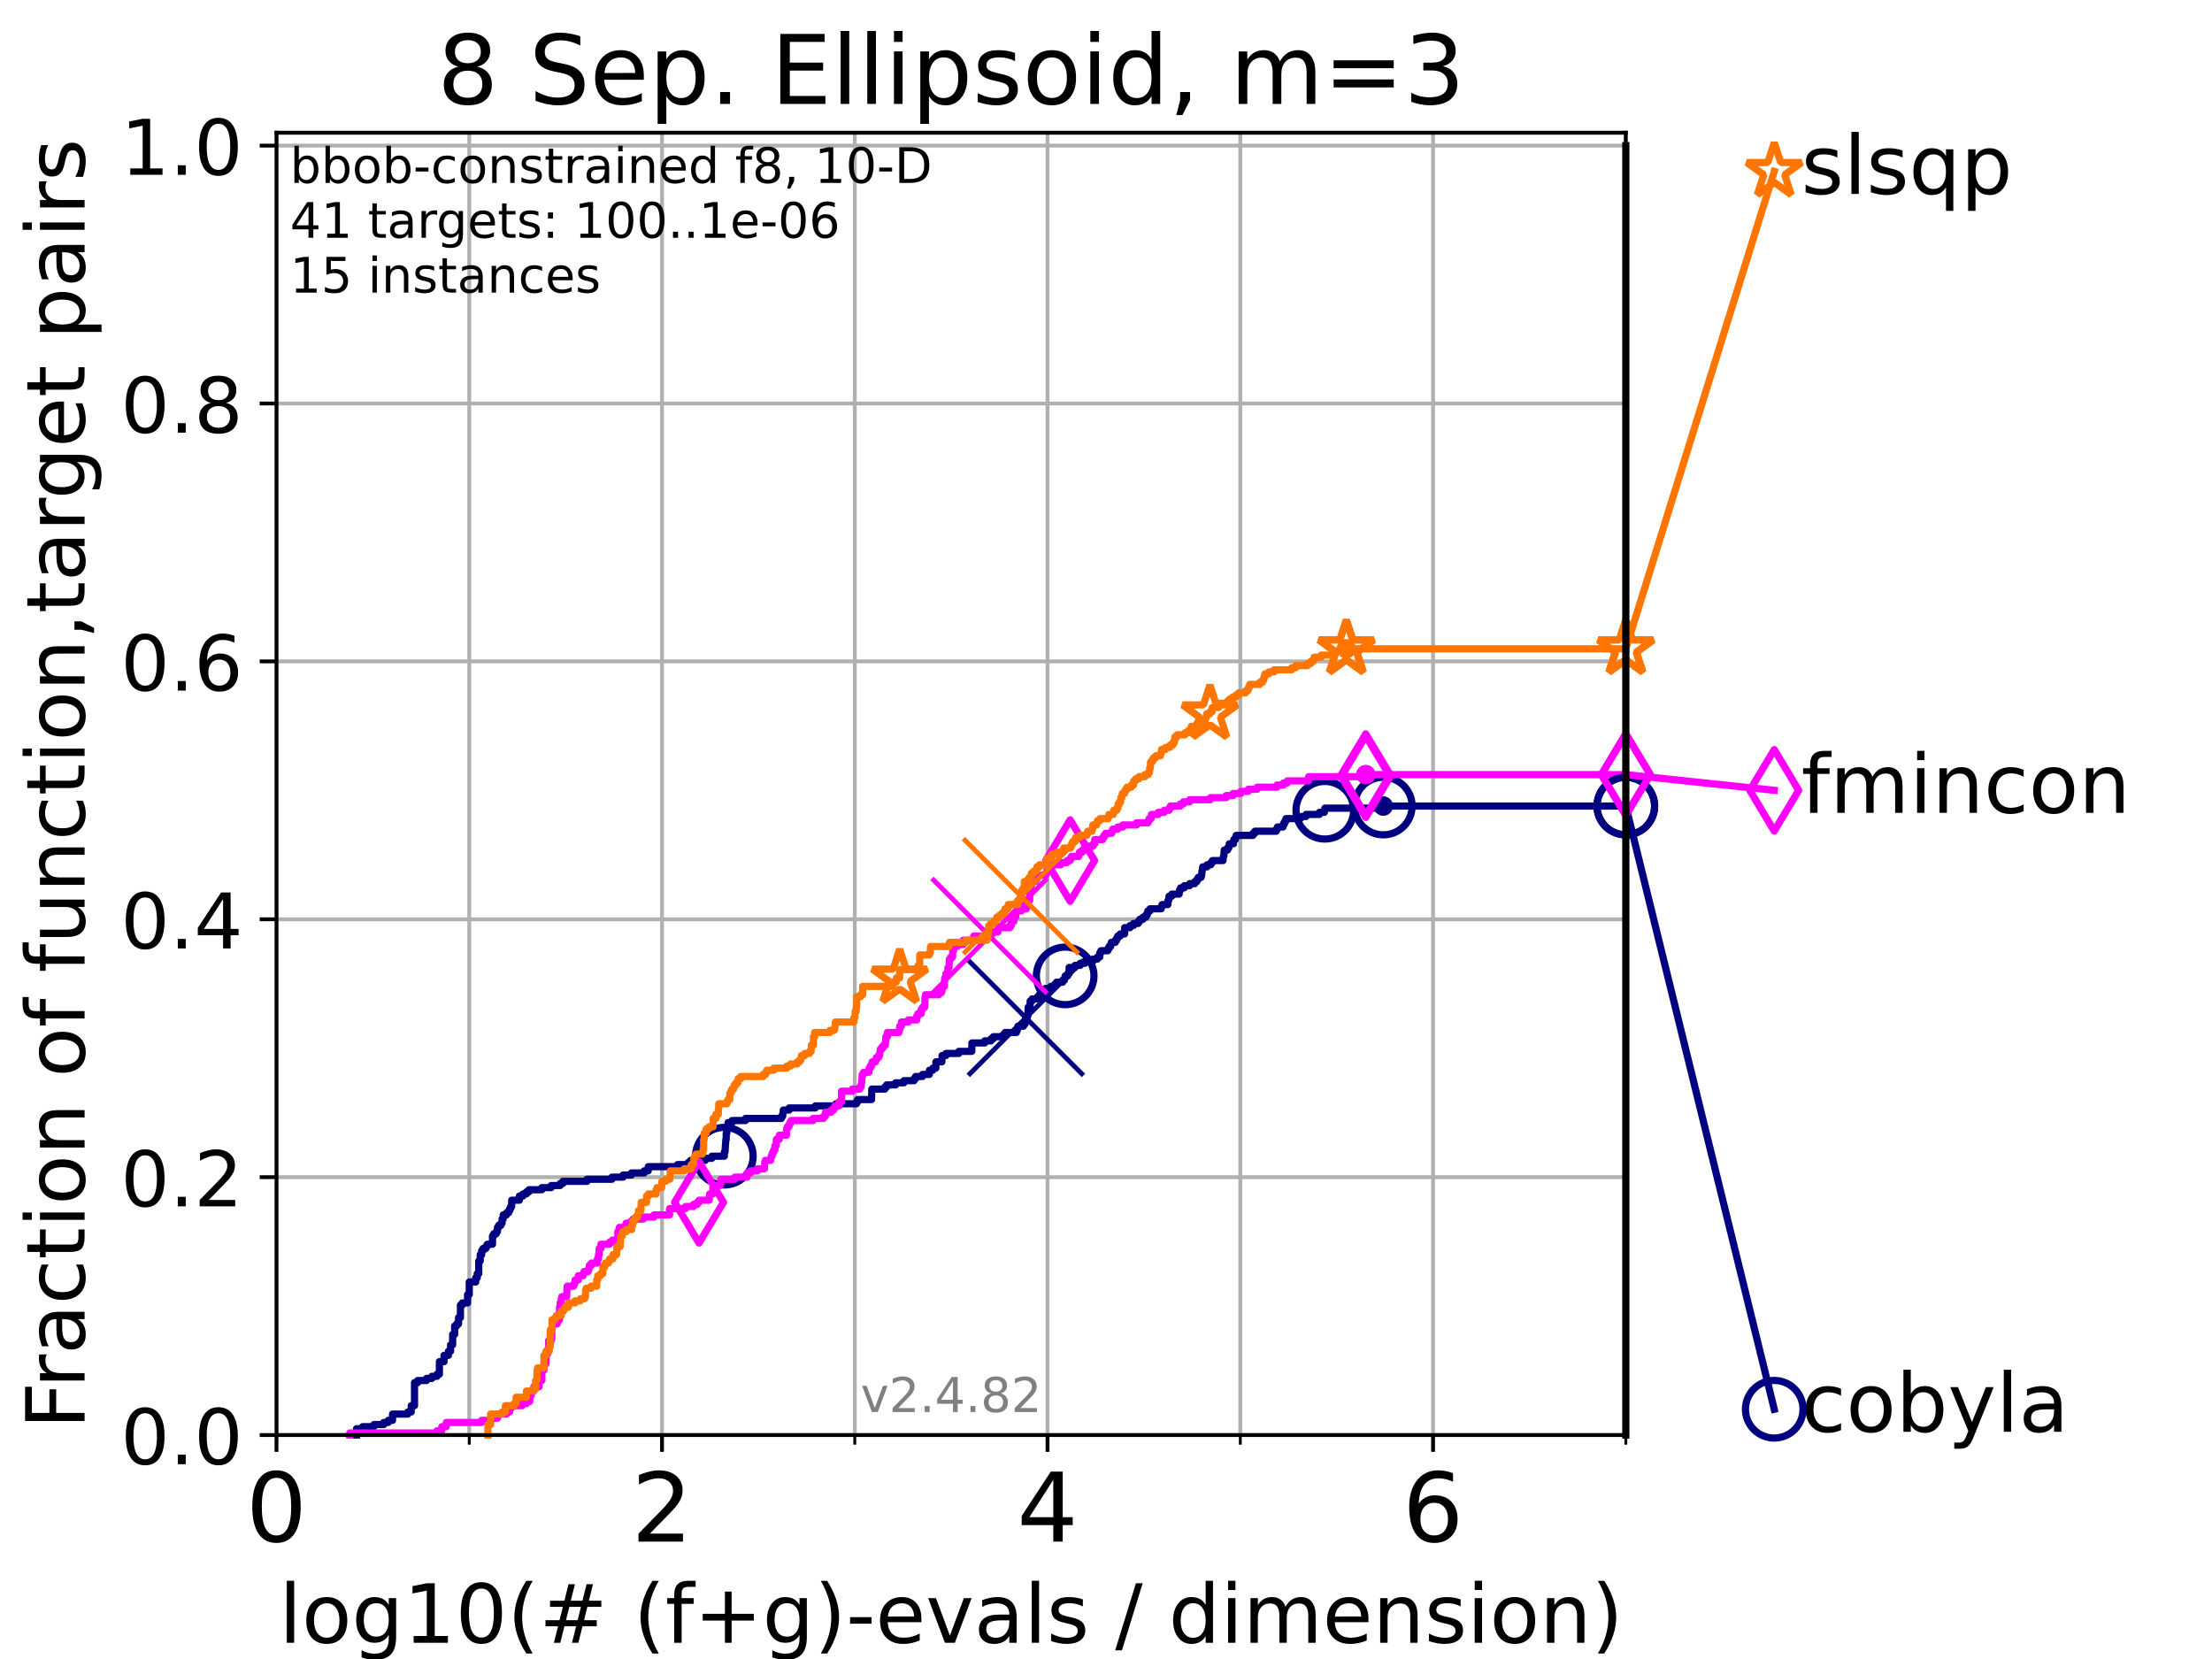 <?xml version="1.0" encoding="utf-8" standalone="no"?>
<!DOCTYPE svg PUBLIC "-//W3C//DTD SVG 1.1//EN"
  "http://www.w3.org/Graphics/SVG/1.1/DTD/svg11.dtd">
<!-- Created with matplotlib (https://matplotlib.org/) -->
<svg height="345.6pt" version="1.1" viewBox="0 0 460.8 345.6" width="460.8pt" xmlns="http://www.w3.org/2000/svg" xmlns:xlink="http://www.w3.org/1999/xlink">
 <defs>
  <style type="text/css">*{stroke-linecap:butt;stroke-linejoin:round;}</style>
 </defs>
 <g id="figure_1">
  <g id="patch_1">
   <path d="M 0 345.6 
L 460.8 345.6 
L 460.8 0 
L 0 0 
z
" style="fill:#ffffff;"/>
  </g>
  <g id="axes_1">
   <g id="patch_2">
    <path d="M 57.6 298.944 
L 338.688 298.944 
L 338.688 27.648 
L 57.6 27.648 
z
" style="fill:#ffffff;"/>
   </g>
   <g id="matplotlib.axis_1">
    <g id="xtick_1">
     <g id="line2d_1">
      <path clip-path="url(#p1ecb0a1a5f)" d="M 57.6 298.944 
L 57.6 27.648 
" style="fill:none;stroke:#b0b0b0;stroke-linecap:square;stroke-width:0.8;"/>
     </g>
     <g id="line2d_2">
      <defs>
       <path d="M 0 0 
L 0 3.5 
" id="mfaddadfb49" style="stroke:#000000;stroke-width:0.8;"/>
      </defs>
      <g>
       <use style="stroke:#000000;stroke-width:0.8;" x="57.6" xlink:href="#mfaddadfb49" y="298.944"/>
      </g>
     </g>
     <g id="text_1">
      <!-- 0 -->
      <g transform="translate(51.237 321.141)scale(0.2 -0.2)">
       <defs>
        <path d="M 31.781 66.406 
Q 24.172 66.406 20.328 58.906 
Q 16.5 51.422 16.5 36.375 
Q 16.5 21.391 20.328 13.891 
Q 24.172 6.391 31.781 6.391 
Q 39.453 6.391 43.281 13.891 
Q 47.125 21.391 47.125 36.375 
Q 47.125 51.422 43.281 58.906 
Q 39.453 66.406 31.781 66.406 
z
M 31.781 74.219 
Q 44.047 74.219 50.516 64.516 
Q 56.984 54.828 56.984 36.375 
Q 56.984 17.969 50.516 8.266 
Q 44.047 -1.422 31.781 -1.422 
Q 19.531 -1.422 13.062 8.266 
Q 6.594 17.969 6.594 36.375 
Q 6.594 54.828 13.062 64.516 
Q 19.531 74.219 31.781 74.219 
z
" id="DejaVuSans-48"/>
       </defs>
       <use xlink:href="#DejaVuSans-48"/>
      </g>
     </g>
    </g>
    <g id="xtick_2">
     <g id="line2d_3">
      <path clip-path="url(#p1ecb0a1a5f)" d="M 137.911 298.944 
L 137.911 27.648 
" style="fill:none;stroke:#b0b0b0;stroke-linecap:square;stroke-width:0.8;"/>
     </g>
     <g id="line2d_4">
      <g>
       <use style="stroke:#000000;stroke-width:0.8;" x="137.911" xlink:href="#mfaddadfb49" y="298.944"/>
      </g>
     </g>
     <g id="text_2">
      <!-- 2 -->
      <g transform="translate(131.548 321.141)scale(0.2 -0.2)">
       <defs>
        <path d="M 19.188 8.297 
L 53.609 8.297 
L 53.609 0 
L 7.328 0 
L 7.328 8.297 
Q 12.938 14.109 22.625 23.891 
Q 32.328 33.688 34.812 36.531 
Q 39.547 41.844 41.422 45.531 
Q 43.312 49.219 43.312 52.781 
Q 43.312 58.594 39.234 62.25 
Q 35.156 65.922 28.609 65.922 
Q 23.969 65.922 18.812 64.312 
Q 13.672 62.703 7.812 59.422 
L 7.812 69.391 
Q 13.766 71.781 18.938 73 
Q 24.125 74.219 28.422 74.219 
Q 39.75 74.219 46.484 68.547 
Q 53.219 62.891 53.219 53.422 
Q 53.219 48.922 51.531 44.891 
Q 49.859 40.875 45.406 35.406 
Q 44.188 33.984 37.641 27.219 
Q 31.109 20.453 19.188 8.297 
z
" id="DejaVuSans-50"/>
       </defs>
       <use xlink:href="#DejaVuSans-50"/>
      </g>
     </g>
    </g>
    <g id="xtick_3">
     <g id="line2d_5">
      <path clip-path="url(#p1ecb0a1a5f)" d="M 218.222 298.944 
L 218.222 27.648 
" style="fill:none;stroke:#b0b0b0;stroke-linecap:square;stroke-width:0.8;"/>
     </g>
     <g id="line2d_6">
      <g>
       <use style="stroke:#000000;stroke-width:0.8;" x="218.222" xlink:href="#mfaddadfb49" y="298.944"/>
      </g>
     </g>
     <g id="text_3">
      <!-- 4 -->
      <g transform="translate(211.859 321.141)scale(0.2 -0.2)">
       <defs>
        <path d="M 37.797 64.312 
L 12.891 25.391 
L 37.797 25.391 
z
M 35.203 72.906 
L 47.609 72.906 
L 47.609 25.391 
L 58.016 25.391 
L 58.016 17.188 
L 47.609 17.188 
L 47.609 0 
L 37.797 0 
L 37.797 17.188 
L 4.891 17.188 
L 4.891 26.703 
z
" id="DejaVuSans-52"/>
       </defs>
       <use xlink:href="#DejaVuSans-52"/>
      </g>
     </g>
    </g>
    <g id="xtick_4">
     <g id="line2d_7">
      <path clip-path="url(#p1ecb0a1a5f)" d="M 298.533 298.944 
L 298.533 27.648 
" style="fill:none;stroke:#b0b0b0;stroke-linecap:square;stroke-width:0.8;"/>
     </g>
     <g id="line2d_8">
      <g>
       <use style="stroke:#000000;stroke-width:0.8;" x="298.533" xlink:href="#mfaddadfb49" y="298.944"/>
      </g>
     </g>
     <g id="text_4">
      <!-- 6 -->
      <g transform="translate(292.17 321.141)scale(0.2 -0.2)">
       <defs>
        <path d="M 33.016 40.375 
Q 26.375 40.375 22.484 35.828 
Q 18.609 31.297 18.609 23.391 
Q 18.609 15.531 22.484 10.953 
Q 26.375 6.391 33.016 6.391 
Q 39.656 6.391 43.531 10.953 
Q 47.406 15.531 47.406 23.391 
Q 47.406 31.297 43.531 35.828 
Q 39.656 40.375 33.016 40.375 
z
M 52.594 71.297 
L 52.594 62.312 
Q 48.875 64.062 45.094 64.984 
Q 41.312 65.922 37.594 65.922 
Q 27.828 65.922 22.672 59.328 
Q 17.531 52.734 16.797 39.406 
Q 19.672 43.656 24.016 45.922 
Q 28.375 48.188 33.594 48.188 
Q 44.578 48.188 50.953 41.516 
Q 57.328 34.859 57.328 23.391 
Q 57.328 12.156 50.688 5.359 
Q 44.047 -1.422 33.016 -1.422 
Q 20.359 -1.422 13.672 8.266 
Q 6.984 17.969 6.984 36.375 
Q 6.984 53.656 15.188 63.938 
Q 23.391 74.219 37.203 74.219 
Q 40.922 74.219 44.703 73.484 
Q 48.484 72.75 52.594 71.297 
z
" id="DejaVuSans-54"/>
       </defs>
       <use xlink:href="#DejaVuSans-54"/>
      </g>
     </g>
    </g>
    <g id="xtick_5">
     <g id="line2d_9">
      <path clip-path="url(#p1ecb0a1a5f)" d="M 97.755 298.944 
L 97.755 27.648 
" style="fill:none;stroke:#b0b0b0;stroke-linecap:square;stroke-width:0.8;"/>
     </g>
     <g id="line2d_10">
      <defs>
       <path d="M 0 0 
L 0 2 
" id="me2d2f26583" style="stroke:#000000;stroke-width:0.6;"/>
      </defs>
      <g>
       <use style="stroke:#000000;stroke-width:0.6;" x="97.755" xlink:href="#me2d2f26583" y="298.944"/>
      </g>
     </g>
    </g>
    <g id="xtick_6">
     <g id="line2d_11">
      <path clip-path="url(#p1ecb0a1a5f)" d="M 178.066 298.944 
L 178.066 27.648 
" style="fill:none;stroke:#b0b0b0;stroke-linecap:square;stroke-width:0.8;"/>
     </g>
     <g id="line2d_12">
      <g>
       <use style="stroke:#000000;stroke-width:0.6;" x="178.066" xlink:href="#me2d2f26583" y="298.944"/>
      </g>
     </g>
    </g>
    <g id="xtick_7">
     <g id="line2d_13">
      <path clip-path="url(#p1ecb0a1a5f)" d="M 258.377 298.944 
L 258.377 27.648 
" style="fill:none;stroke:#b0b0b0;stroke-linecap:square;stroke-width:0.8;"/>
     </g>
     <g id="line2d_14">
      <g>
       <use style="stroke:#000000;stroke-width:0.6;" x="258.377" xlink:href="#me2d2f26583" y="298.944"/>
      </g>
     </g>
    </g>
    <g id="xtick_8">
     <g id="line2d_15">
      <path clip-path="url(#p1ecb0a1a5f)" d="M 338.688 298.944 
L 338.688 27.648 
" style="fill:none;stroke:#b0b0b0;stroke-linecap:square;stroke-width:0.8;"/>
     </g>
     <g id="line2d_16">
      <g>
       <use style="stroke:#000000;stroke-width:0.6;" x="338.688" xlink:href="#me2d2f26583" y="298.944"/>
      </g>
     </g>
    </g>
    <g id="text_5">
     <!-- log10(# (f+g)-evals / dimension) -->
     <g transform="translate(58.145 342.218)scale(0.17 -0.17)">
      <defs>
       <path d="M 9.422 75.984 
L 18.406 75.984 
L 18.406 0 
L 9.422 0 
z
" id="DejaVuSans-108"/>
       <path d="M 30.609 48.391 
Q 23.391 48.391 19.188 42.75 
Q 14.984 37.109 14.984 27.297 
Q 14.984 17.484 19.156 11.844 
Q 23.344 6.203 30.609 6.203 
Q 37.797 6.203 41.984 11.859 
Q 46.188 17.531 46.188 27.297 
Q 46.188 37.016 41.984 42.703 
Q 37.797 48.391 30.609 48.391 
z
M 30.609 56 
Q 42.328 56 49.016 48.375 
Q 55.719 40.766 55.719 27.297 
Q 55.719 13.875 49.016 6.219 
Q 42.328 -1.422 30.609 -1.422 
Q 18.844 -1.422 12.172 6.219 
Q 5.516 13.875 5.516 27.297 
Q 5.516 40.766 12.172 48.375 
Q 18.844 56 30.609 56 
z
" id="DejaVuSans-111"/>
       <path d="M 45.406 27.984 
Q 45.406 37.75 41.375 43.109 
Q 37.359 48.484 30.078 48.484 
Q 22.859 48.484 18.828 43.109 
Q 14.797 37.75 14.797 27.984 
Q 14.797 18.266 18.828 12.891 
Q 22.859 7.516 30.078 7.516 
Q 37.359 7.516 41.375 12.891 
Q 45.406 18.266 45.406 27.984 
z
M 54.391 6.781 
Q 54.391 -7.172 48.188 -13.984 
Q 42 -20.797 29.203 -20.797 
Q 24.469 -20.797 20.266 -20.094 
Q 16.062 -19.391 12.109 -17.922 
L 12.109 -9.188 
Q 16.062 -11.328 19.922 -12.344 
Q 23.781 -13.375 27.781 -13.375 
Q 36.625 -13.375 41.016 -8.766 
Q 45.406 -4.156 45.406 5.172 
L 45.406 9.625 
Q 42.625 4.781 38.281 2.391 
Q 33.938 0 27.875 0 
Q 17.828 0 11.672 7.656 
Q 5.516 15.328 5.516 27.984 
Q 5.516 40.672 11.672 48.328 
Q 17.828 56 27.875 56 
Q 33.938 56 38.281 53.609 
Q 42.625 51.219 45.406 46.391 
L 45.406 54.688 
L 54.391 54.688 
z
" id="DejaVuSans-103"/>
       <path d="M 12.406 8.297 
L 28.516 8.297 
L 28.516 63.922 
L 10.984 60.406 
L 10.984 69.391 
L 28.422 72.906 
L 38.281 72.906 
L 38.281 8.297 
L 54.391 8.297 
L 54.391 0 
L 12.406 0 
z
" id="DejaVuSans-49"/>
       <path d="M 31 75.875 
Q 24.469 64.656 21.281 53.656 
Q 18.109 42.672 18.109 31.391 
Q 18.109 20.125 21.312 9.062 
Q 24.516 -2 31 -13.188 
L 23.188 -13.188 
Q 15.875 -1.703 12.234 9.375 
Q 8.594 20.453 8.594 31.391 
Q 8.594 42.281 12.203 53.312 
Q 15.828 64.359 23.188 75.875 
z
" id="DejaVuSans-40"/>
       <path d="M 51.125 44 
L 36.922 44 
L 32.812 27.688 
L 47.125 27.688 
z
M 43.797 71.781 
L 38.719 51.516 
L 52.984 51.516 
L 58.109 71.781 
L 65.922 71.781 
L 60.891 51.516 
L 76.125 51.516 
L 76.125 44 
L 58.984 44 
L 54.984 27.688 
L 70.516 27.688 
L 70.516 20.219 
L 53.078 20.219 
L 48 0 
L 40.188 0 
L 45.219 20.219 
L 30.906 20.219 
L 25.875 0 
L 18.016 0 
L 23.094 20.219 
L 7.719 20.219 
L 7.719 27.688 
L 24.906 27.688 
L 29 44 
L 13.281 44 
L 13.281 51.516 
L 30.906 51.516 
L 35.891 71.781 
z
" id="DejaVuSans-35"/>
       <path id="DejaVuSans-32"/>
       <path d="M 37.109 75.984 
L 37.109 68.5 
L 28.516 68.5 
Q 23.688 68.5 21.797 66.547 
Q 19.922 64.594 19.922 59.516 
L 19.922 54.688 
L 34.719 54.688 
L 34.719 47.703 
L 19.922 47.703 
L 19.922 0 
L 10.891 0 
L 10.891 47.703 
L 2.297 47.703 
L 2.297 54.688 
L 10.891 54.688 
L 10.891 58.5 
Q 10.891 67.625 15.141 71.797 
Q 19.391 75.984 28.609 75.984 
z
" id="DejaVuSans-102"/>
       <path d="M 46 62.703 
L 46 35.5 
L 73.188 35.5 
L 73.188 27.203 
L 46 27.203 
L 46 0 
L 37.797 0 
L 37.797 27.203 
L 10.594 27.203 
L 10.594 35.5 
L 37.797 35.5 
L 37.797 62.703 
z
" id="DejaVuSans-43"/>
       <path d="M 8.016 75.875 
L 15.828 75.875 
Q 23.141 64.359 26.781 53.312 
Q 30.422 42.281 30.422 31.391 
Q 30.422 20.453 26.781 9.375 
Q 23.141 -1.703 15.828 -13.188 
L 8.016 -13.188 
Q 14.5 -2 17.703 9.062 
Q 20.906 20.125 20.906 31.391 
Q 20.906 42.672 17.703 53.656 
Q 14.5 64.656 8.016 75.875 
z
" id="DejaVuSans-41"/>
       <path d="M 4.891 31.391 
L 31.203 31.391 
L 31.203 23.391 
L 4.891 23.391 
z
" id="DejaVuSans-45"/>
       <path d="M 56.203 29.594 
L 56.203 25.203 
L 14.891 25.203 
Q 15.484 15.922 20.484 11.062 
Q 25.484 6.203 34.422 6.203 
Q 39.594 6.203 44.453 7.469 
Q 49.312 8.734 54.109 11.281 
L 54.109 2.781 
Q 49.266 0.734 44.188 -0.344 
Q 39.109 -1.422 33.891 -1.422 
Q 20.797 -1.422 13.156 6.188 
Q 5.516 13.812 5.516 26.812 
Q 5.516 40.234 12.766 48.109 
Q 20.016 56 32.328 56 
Q 43.359 56 49.781 48.891 
Q 56.203 41.797 56.203 29.594 
z
M 47.219 32.234 
Q 47.125 39.594 43.094 43.984 
Q 39.062 48.391 32.422 48.391 
Q 24.906 48.391 20.391 44.141 
Q 15.875 39.891 15.188 32.172 
z
" id="DejaVuSans-101"/>
       <path d="M 2.984 54.688 
L 12.5 54.688 
L 29.594 8.797 
L 46.688 54.688 
L 56.203 54.688 
L 35.688 0 
L 23.484 0 
z
" id="DejaVuSans-118"/>
       <path d="M 34.281 27.484 
Q 23.391 27.484 19.188 25 
Q 14.984 22.516 14.984 16.5 
Q 14.984 11.719 18.141 8.906 
Q 21.297 6.109 26.703 6.109 
Q 34.188 6.109 38.703 11.406 
Q 43.219 16.703 43.219 25.484 
L 43.219 27.484 
z
M 52.203 31.203 
L 52.203 0 
L 43.219 0 
L 43.219 8.297 
Q 40.141 3.328 35.547 0.953 
Q 30.953 -1.422 24.312 -1.422 
Q 15.922 -1.422 10.953 3.297 
Q 6 8.016 6 15.922 
Q 6 25.141 12.172 29.828 
Q 18.359 34.516 30.609 34.516 
L 43.219 34.516 
L 43.219 35.406 
Q 43.219 41.609 39.141 45 
Q 35.062 48.391 27.688 48.391 
Q 23 48.391 18.547 47.266 
Q 14.109 46.141 10.016 43.891 
L 10.016 52.203 
Q 14.938 54.109 19.578 55.047 
Q 24.219 56 28.609 56 
Q 40.484 56 46.344 49.844 
Q 52.203 43.703 52.203 31.203 
z
" id="DejaVuSans-97"/>
       <path d="M 44.281 53.078 
L 44.281 44.578 
Q 40.484 46.531 36.375 47.5 
Q 32.281 48.484 27.875 48.484 
Q 21.188 48.484 17.844 46.438 
Q 14.5 44.391 14.5 40.281 
Q 14.5 37.156 16.891 35.375 
Q 19.281 33.594 26.516 31.984 
L 29.594 31.297 
Q 39.156 29.25 43.188 25.516 
Q 47.219 21.781 47.219 15.094 
Q 47.219 7.469 41.188 3.016 
Q 35.156 -1.422 24.609 -1.422 
Q 20.219 -1.422 15.453 -0.562 
Q 10.688 0.297 5.422 2 
L 5.422 11.281 
Q 10.406 8.688 15.234 7.391 
Q 20.062 6.109 24.812 6.109 
Q 31.156 6.109 34.562 8.281 
Q 37.984 10.453 37.984 14.406 
Q 37.984 18.062 35.516 20.016 
Q 33.062 21.969 24.703 23.781 
L 21.578 24.516 
Q 13.234 26.266 9.516 29.906 
Q 5.812 33.547 5.812 39.891 
Q 5.812 47.609 11.281 51.797 
Q 16.75 56 26.812 56 
Q 31.781 56 36.172 55.266 
Q 40.578 54.547 44.281 53.078 
z
" id="DejaVuSans-115"/>
       <path d="M 25.391 72.906 
L 33.688 72.906 
L 8.297 -9.281 
L 0 -9.281 
z
" id="DejaVuSans-47"/>
       <path d="M 45.406 46.391 
L 45.406 75.984 
L 54.391 75.984 
L 54.391 0 
L 45.406 0 
L 45.406 8.203 
Q 42.578 3.328 38.25 0.953 
Q 33.938 -1.422 27.875 -1.422 
Q 17.969 -1.422 11.734 6.484 
Q 5.516 14.406 5.516 27.297 
Q 5.516 40.188 11.734 48.094 
Q 17.969 56 27.875 56 
Q 33.938 56 38.25 53.625 
Q 42.578 51.266 45.406 46.391 
z
M 14.797 27.297 
Q 14.797 17.391 18.875 11.75 
Q 22.953 6.109 30.078 6.109 
Q 37.203 6.109 41.297 11.75 
Q 45.406 17.391 45.406 27.297 
Q 45.406 37.203 41.297 42.844 
Q 37.203 48.484 30.078 48.484 
Q 22.953 48.484 18.875 42.844 
Q 14.797 37.203 14.797 27.297 
z
" id="DejaVuSans-100"/>
       <path d="M 9.422 54.688 
L 18.406 54.688 
L 18.406 0 
L 9.422 0 
z
M 9.422 75.984 
L 18.406 75.984 
L 18.406 64.594 
L 9.422 64.594 
z
" id="DejaVuSans-105"/>
       <path d="M 52 44.188 
Q 55.375 50.25 60.062 53.125 
Q 64.75 56 71.094 56 
Q 79.641 56 84.281 50.016 
Q 88.922 44.047 88.922 33.016 
L 88.922 0 
L 79.891 0 
L 79.891 32.719 
Q 79.891 40.578 77.094 44.375 
Q 74.312 48.188 68.609 48.188 
Q 61.625 48.188 57.562 43.547 
Q 53.516 38.922 53.516 30.906 
L 53.516 0 
L 44.484 0 
L 44.484 32.719 
Q 44.484 40.625 41.703 44.406 
Q 38.922 48.188 33.109 48.188 
Q 26.219 48.188 22.156 43.531 
Q 18.109 38.875 18.109 30.906 
L 18.109 0 
L 9.078 0 
L 9.078 54.688 
L 18.109 54.688 
L 18.109 46.188 
Q 21.188 51.219 25.484 53.609 
Q 29.781 56 35.688 56 
Q 41.656 56 45.828 52.969 
Q 50 49.953 52 44.188 
z
" id="DejaVuSans-109"/>
       <path d="M 54.891 33.016 
L 54.891 0 
L 45.906 0 
L 45.906 32.719 
Q 45.906 40.484 42.875 44.328 
Q 39.844 48.188 33.797 48.188 
Q 26.516 48.188 22.312 43.547 
Q 18.109 38.922 18.109 30.906 
L 18.109 0 
L 9.078 0 
L 9.078 54.688 
L 18.109 54.688 
L 18.109 46.188 
Q 21.344 51.125 25.703 53.562 
Q 30.078 56 35.797 56 
Q 45.219 56 50.047 50.172 
Q 54.891 44.344 54.891 33.016 
z
" id="DejaVuSans-110"/>
      </defs>
      <use xlink:href="#DejaVuSans-108"/>
      <use x="27.783" xlink:href="#DejaVuSans-111"/>
      <use x="88.965" xlink:href="#DejaVuSans-103"/>
      <use x="152.441" xlink:href="#DejaVuSans-49"/>
      <use x="216.064" xlink:href="#DejaVuSans-48"/>
      <use x="279.688" xlink:href="#DejaVuSans-40"/>
      <use x="318.701" xlink:href="#DejaVuSans-35"/>
      <use x="402.49" xlink:href="#DejaVuSans-32"/>
      <use x="434.277" xlink:href="#DejaVuSans-40"/>
      <use x="473.291" xlink:href="#DejaVuSans-102"/>
      <use x="508.496" xlink:href="#DejaVuSans-43"/>
      <use x="592.285" xlink:href="#DejaVuSans-103"/>
      <use x="655.762" xlink:href="#DejaVuSans-41"/>
      <use x="694.775" xlink:href="#DejaVuSans-45"/>
      <use x="730.859" xlink:href="#DejaVuSans-101"/>
      <use x="792.383" xlink:href="#DejaVuSans-118"/>
      <use x="851.562" xlink:href="#DejaVuSans-97"/>
      <use x="912.842" xlink:href="#DejaVuSans-108"/>
      <use x="940.625" xlink:href="#DejaVuSans-115"/>
      <use x="992.725" xlink:href="#DejaVuSans-32"/>
      <use x="1024.512" xlink:href="#DejaVuSans-47"/>
      <use x="1058.203" xlink:href="#DejaVuSans-32"/>
      <use x="1089.99" xlink:href="#DejaVuSans-100"/>
      <use x="1153.467" xlink:href="#DejaVuSans-105"/>
      <use x="1181.25" xlink:href="#DejaVuSans-109"/>
      <use x="1278.662" xlink:href="#DejaVuSans-101"/>
      <use x="1340.186" xlink:href="#DejaVuSans-110"/>
      <use x="1403.564" xlink:href="#DejaVuSans-115"/>
      <use x="1455.664" xlink:href="#DejaVuSans-105"/>
      <use x="1483.447" xlink:href="#DejaVuSans-111"/>
      <use x="1544.629" xlink:href="#DejaVuSans-110"/>
      <use x="1608.008" xlink:href="#DejaVuSans-41"/>
     </g>
    </g>
   </g>
   <g id="matplotlib.axis_2">
    <g id="ytick_1">
     <g id="line2d_17">
      <path clip-path="url(#p1ecb0a1a5f)" d="M 57.6 298.944 
L 338.688 298.944 
" style="fill:none;stroke:#b0b0b0;stroke-linecap:square;stroke-width:0.8;"/>
     </g>
     <g id="line2d_18">
      <defs>
       <path d="M 0 0 
L -3.5 0 
" id="ma526c27ac7" style="stroke:#000000;stroke-width:0.8;"/>
      </defs>
      <g>
       <use style="stroke:#000000;stroke-width:0.8;" x="57.6" xlink:href="#ma526c27ac7" y="298.944"/>
      </g>
     </g>
     <g id="text_6">
      <!-- 0.0 -->
      <g transform="translate(25.155 305.023)scale(0.16 -0.16)">
       <defs>
        <path d="M 10.688 12.406 
L 21 12.406 
L 21 0 
L 10.688 0 
z
" id="DejaVuSans-46"/>
       </defs>
       <use xlink:href="#DejaVuSans-48"/>
       <use x="63.623" xlink:href="#DejaVuSans-46"/>
       <use x="95.41" xlink:href="#DejaVuSans-48"/>
      </g>
     </g>
    </g>
    <g id="ytick_2">
     <g id="line2d_19">
      <path clip-path="url(#p1ecb0a1a5f)" d="M 57.6 245.222 
L 338.688 245.222 
" style="fill:none;stroke:#b0b0b0;stroke-linecap:square;stroke-width:0.8;"/>
     </g>
     <g id="line2d_20">
      <g>
       <use style="stroke:#000000;stroke-width:0.8;" x="57.6" xlink:href="#ma526c27ac7" y="245.222"/>
      </g>
     </g>
     <g id="text_7">
      <!-- 0.2 -->
      <g transform="translate(25.155 251.301)scale(0.16 -0.16)">
       <use xlink:href="#DejaVuSans-48"/>
       <use x="63.623" xlink:href="#DejaVuSans-46"/>
       <use x="95.41" xlink:href="#DejaVuSans-50"/>
      </g>
     </g>
    </g>
    <g id="ytick_3">
     <g id="line2d_21">
      <path clip-path="url(#p1ecb0a1a5f)" d="M 57.6 191.5 
L 338.688 191.5 
" style="fill:none;stroke:#b0b0b0;stroke-linecap:square;stroke-width:0.8;"/>
     </g>
     <g id="line2d_22">
      <g>
       <use style="stroke:#000000;stroke-width:0.8;" x="57.6" xlink:href="#ma526c27ac7" y="191.5"/>
      </g>
     </g>
     <g id="text_8">
      <!-- 0.4 -->
      <g transform="translate(25.155 197.579)scale(0.16 -0.16)">
       <use xlink:href="#DejaVuSans-48"/>
       <use x="63.623" xlink:href="#DejaVuSans-46"/>
       <use x="95.41" xlink:href="#DejaVuSans-52"/>
      </g>
     </g>
    </g>
    <g id="ytick_4">
     <g id="line2d_23">
      <path clip-path="url(#p1ecb0a1a5f)" d="M 57.6 137.778 
L 338.688 137.778 
" style="fill:none;stroke:#b0b0b0;stroke-linecap:square;stroke-width:0.8;"/>
     </g>
     <g id="line2d_24">
      <g>
       <use style="stroke:#000000;stroke-width:0.8;" x="57.6" xlink:href="#ma526c27ac7" y="137.778"/>
      </g>
     </g>
     <g id="text_9">
      <!-- 0.6 -->
      <g transform="translate(25.155 143.857)scale(0.16 -0.16)">
       <use xlink:href="#DejaVuSans-48"/>
       <use x="63.623" xlink:href="#DejaVuSans-46"/>
       <use x="95.41" xlink:href="#DejaVuSans-54"/>
      </g>
     </g>
    </g>
    <g id="ytick_5">
     <g id="line2d_25">
      <path clip-path="url(#p1ecb0a1a5f)" d="M 57.6 84.056 
L 338.688 84.056 
" style="fill:none;stroke:#b0b0b0;stroke-linecap:square;stroke-width:0.8;"/>
     </g>
     <g id="line2d_26">
      <g>
       <use style="stroke:#000000;stroke-width:0.8;" x="57.6" xlink:href="#ma526c27ac7" y="84.056"/>
      </g>
     </g>
     <g id="text_10">
      <!-- 0.8 -->
      <g transform="translate(25.155 90.135)scale(0.16 -0.16)">
       <defs>
        <path d="M 31.781 34.625 
Q 24.75 34.625 20.719 30.859 
Q 16.703 27.094 16.703 20.516 
Q 16.703 13.922 20.719 10.156 
Q 24.75 6.391 31.781 6.391 
Q 38.812 6.391 42.859 10.172 
Q 46.922 13.969 46.922 20.516 
Q 46.922 27.094 42.891 30.859 
Q 38.875 34.625 31.781 34.625 
z
M 21.922 38.812 
Q 15.578 40.375 12.031 44.719 
Q 8.5 49.078 8.5 55.328 
Q 8.5 64.062 14.719 69.141 
Q 20.953 74.219 31.781 74.219 
Q 42.672 74.219 48.875 69.141 
Q 55.078 64.062 55.078 55.328 
Q 55.078 49.078 51.531 44.719 
Q 48 40.375 41.703 38.812 
Q 48.828 37.156 52.797 32.312 
Q 56.781 27.484 56.781 20.516 
Q 56.781 9.906 50.312 4.234 
Q 43.844 -1.422 31.781 -1.422 
Q 19.734 -1.422 13.25 4.234 
Q 6.781 9.906 6.781 20.516 
Q 6.781 27.484 10.781 32.312 
Q 14.797 37.156 21.922 38.812 
z
M 18.312 54.391 
Q 18.312 48.734 21.844 45.562 
Q 25.391 42.391 31.781 42.391 
Q 38.141 42.391 41.719 45.562 
Q 45.312 48.734 45.312 54.391 
Q 45.312 60.062 41.719 63.234 
Q 38.141 66.406 31.781 66.406 
Q 25.391 66.406 21.844 63.234 
Q 18.312 60.062 18.312 54.391 
z
" id="DejaVuSans-56"/>
       </defs>
       <use xlink:href="#DejaVuSans-48"/>
       <use x="63.623" xlink:href="#DejaVuSans-46"/>
       <use x="95.41" xlink:href="#DejaVuSans-56"/>
      </g>
     </g>
    </g>
    <g id="ytick_6">
     <g id="line2d_27">
      <path clip-path="url(#p1ecb0a1a5f)" d="M 57.6 30.334 
L 338.688 30.334 
" style="fill:none;stroke:#b0b0b0;stroke-linecap:square;stroke-width:0.8;"/>
     </g>
     <g id="line2d_28">
      <g>
       <use style="stroke:#000000;stroke-width:0.8;" x="57.6" xlink:href="#ma526c27ac7" y="30.334"/>
      </g>
     </g>
     <g id="text_11">
      <!-- 1.0 -->
      <g transform="translate(25.155 36.413)scale(0.16 -0.16)">
       <use xlink:href="#DejaVuSans-49"/>
       <use x="63.623" xlink:href="#DejaVuSans-46"/>
       <use x="95.41" xlink:href="#DejaVuSans-48"/>
      </g>
     </g>
    </g>
    <g id="text_12">
     <!-- Fraction of function,target pairs -->
     <g transform="translate(17.62 297.681)rotate(-90)scale(0.17 -0.17)">
      <defs>
       <path d="M 9.812 72.906 
L 51.703 72.906 
L 51.703 64.594 
L 19.672 64.594 
L 19.672 43.109 
L 48.578 43.109 
L 48.578 34.812 
L 19.672 34.812 
L 19.672 0 
L 9.812 0 
z
" id="DejaVuSans-70"/>
       <path d="M 41.109 46.297 
Q 39.594 47.172 37.812 47.578 
Q 36.031 48 33.891 48 
Q 26.266 48 22.188 43.047 
Q 18.109 38.094 18.109 28.812 
L 18.109 0 
L 9.078 0 
L 9.078 54.688 
L 18.109 54.688 
L 18.109 46.188 
Q 20.953 51.172 25.484 53.578 
Q 30.031 56 36.531 56 
Q 37.453 56 38.578 55.875 
Q 39.703 55.766 41.062 55.516 
z
" id="DejaVuSans-114"/>
       <path d="M 48.781 52.594 
L 48.781 44.188 
Q 44.969 46.297 41.141 47.344 
Q 37.312 48.391 33.406 48.391 
Q 24.656 48.391 19.812 42.844 
Q 14.984 37.312 14.984 27.297 
Q 14.984 17.281 19.812 11.734 
Q 24.656 6.203 33.406 6.203 
Q 37.312 6.203 41.141 7.25 
Q 44.969 8.297 48.781 10.406 
L 48.781 2.094 
Q 45.016 0.344 40.984 -0.531 
Q 36.969 -1.422 32.422 -1.422 
Q 20.062 -1.422 12.781 6.344 
Q 5.516 14.109 5.516 27.297 
Q 5.516 40.672 12.859 48.328 
Q 20.219 56 33.016 56 
Q 37.156 56 41.109 55.141 
Q 45.062 54.297 48.781 52.594 
z
" id="DejaVuSans-99"/>
       <path d="M 18.312 70.219 
L 18.312 54.688 
L 36.812 54.688 
L 36.812 47.703 
L 18.312 47.703 
L 18.312 18.016 
Q 18.312 11.328 20.141 9.422 
Q 21.969 7.516 27.594 7.516 
L 36.812 7.516 
L 36.812 0 
L 27.594 0 
Q 17.188 0 13.234 3.875 
Q 9.281 7.766 9.281 18.016 
L 9.281 47.703 
L 2.688 47.703 
L 2.688 54.688 
L 9.281 54.688 
L 9.281 70.219 
z
" id="DejaVuSans-116"/>
       <path d="M 8.5 21.578 
L 8.5 54.688 
L 17.484 54.688 
L 17.484 21.922 
Q 17.484 14.156 20.5 10.266 
Q 23.531 6.391 29.594 6.391 
Q 36.859 6.391 41.078 11.031 
Q 45.312 15.672 45.312 23.688 
L 45.312 54.688 
L 54.297 54.688 
L 54.297 0 
L 45.312 0 
L 45.312 8.406 
Q 42.047 3.422 37.719 1 
Q 33.406 -1.422 27.688 -1.422 
Q 18.266 -1.422 13.375 4.438 
Q 8.5 10.297 8.5 21.578 
z
M 31.109 56 
z
" id="DejaVuSans-117"/>
       <path d="M 11.719 12.406 
L 22.016 12.406 
L 22.016 4 
L 14.016 -11.625 
L 7.719 -11.625 
L 11.719 4 
z
" id="DejaVuSans-44"/>
       <path d="M 18.109 8.203 
L 18.109 -20.797 
L 9.078 -20.797 
L 9.078 54.688 
L 18.109 54.688 
L 18.109 46.391 
Q 20.953 51.266 25.266 53.625 
Q 29.594 56 35.594 56 
Q 45.562 56 51.781 48.094 
Q 58.016 40.188 58.016 27.297 
Q 58.016 14.406 51.781 6.484 
Q 45.562 -1.422 35.594 -1.422 
Q 29.594 -1.422 25.266 0.953 
Q 20.953 3.328 18.109 8.203 
z
M 48.688 27.297 
Q 48.688 37.203 44.609 42.844 
Q 40.531 48.484 33.406 48.484 
Q 26.266 48.484 22.188 42.844 
Q 18.109 37.203 18.109 27.297 
Q 18.109 17.391 22.188 11.75 
Q 26.266 6.109 33.406 6.109 
Q 40.531 6.109 44.609 11.75 
Q 48.688 17.391 48.688 27.297 
z
" id="DejaVuSans-112"/>
      </defs>
      <use xlink:href="#DejaVuSans-70"/>
      <use x="50.27" xlink:href="#DejaVuSans-114"/>
      <use x="91.383" xlink:href="#DejaVuSans-97"/>
      <use x="152.662" xlink:href="#DejaVuSans-99"/>
      <use x="207.643" xlink:href="#DejaVuSans-116"/>
      <use x="246.852" xlink:href="#DejaVuSans-105"/>
      <use x="274.635" xlink:href="#DejaVuSans-111"/>
      <use x="335.816" xlink:href="#DejaVuSans-110"/>
      <use x="399.195" xlink:href="#DejaVuSans-32"/>
      <use x="430.982" xlink:href="#DejaVuSans-111"/>
      <use x="492.164" xlink:href="#DejaVuSans-102"/>
      <use x="527.369" xlink:href="#DejaVuSans-32"/>
      <use x="559.156" xlink:href="#DejaVuSans-102"/>
      <use x="594.361" xlink:href="#DejaVuSans-117"/>
      <use x="657.74" xlink:href="#DejaVuSans-110"/>
      <use x="721.119" xlink:href="#DejaVuSans-99"/>
      <use x="776.1" xlink:href="#DejaVuSans-116"/>
      <use x="815.309" xlink:href="#DejaVuSans-105"/>
      <use x="843.092" xlink:href="#DejaVuSans-111"/>
      <use x="904.273" xlink:href="#DejaVuSans-110"/>
      <use x="967.652" xlink:href="#DejaVuSans-44"/>
      <use x="999.439" xlink:href="#DejaVuSans-116"/>
      <use x="1038.648" xlink:href="#DejaVuSans-97"/>
      <use x="1099.928" xlink:href="#DejaVuSans-114"/>
      <use x="1139.291" xlink:href="#DejaVuSans-103"/>
      <use x="1202.768" xlink:href="#DejaVuSans-101"/>
      <use x="1264.291" xlink:href="#DejaVuSans-116"/>
      <use x="1303.5" xlink:href="#DejaVuSans-32"/>
      <use x="1335.287" xlink:href="#DejaVuSans-112"/>
      <use x="1398.764" xlink:href="#DejaVuSans-97"/>
      <use x="1460.043" xlink:href="#DejaVuSans-105"/>
      <use x="1487.826" xlink:href="#DejaVuSans-114"/>
      <use x="1528.939" xlink:href="#DejaVuSans-115"/>
     </g>
    </g>
   </g>
   <g id="line2d_29">
    <defs>
     <path d="M 0 1.5 
C 0.398 1.5 0.779 1.342 1.061 1.061 
C 1.342 0.779 1.5 0.398 1.5 0 
C 1.5 -0.398 1.342 -0.779 1.061 -1.061 
C 0.779 -1.342 0.398 -1.5 0 -1.5 
C -0.398 -1.5 -0.779 -1.342 -1.061 -1.061 
C -1.342 -0.779 -1.5 -0.398 -1.5 0 
C -1.5 0.398 -1.342 0.779 -1.061 1.061 
C -0.779 1.342 -0.398 1.5 0 1.5 
z
" id="m5db10fa4f3" style="stroke:#000080;"/>
    </defs>
    <g>
     <use style="fill:#000080;stroke:#000080;" x="288.168" xlink:href="#m5db10fa4f3" y="167.915"/>
     <use style="fill:#000080;stroke:#000080;" x="288.168" xlink:href="#m5db10fa4f3" y="167.915"/>
    </g>
   </g>
   <g id="line2d_30">
    <path d="M 74.263 298.944 
L 74.263 297.634 
L 75.556 297.634 
L 75.556 297.197 
L 77.885 297.197 
L 77.885 296.76 
L 79.939 296.76 
L 79.939 296.323 
L 80.881 296.323 
L 80.881 295.887 
L 81.776 295.887 
L 81.776 294.576 
L 84.956 294.576 
L 84.956 294.14 
L 85.667 294.14 
L 85.667 292.829 
L 86.351 292.829 
L 86.351 288.025 
L 87.01 288.025 
L 87.01 287.588 
L 88.847 287.588 
L 88.847 287.151 
L 89.973 287.151 
L 89.973 286.715 
L 91.03 286.715 
L 91.03 286.278 
L 91.535 286.278 
L 91.535 283.657 
L 92.504 283.657 
L 92.504 282.347 
L 93.422 282.347 
L 93.422 281.473 
L 93.864 281.473 
L 93.864 280.163 
L 94.295 280.163 
L 94.295 277.979 
L 94.715 277.979 
L 94.715 276.232 
L 95.125 276.232 
L 95.125 275.796 
L 95.526 275.796 
L 95.526 274.485 
L 95.918 274.485 
L 95.918 271.865 
L 96.301 271.865 
L 96.301 271.428 
L 97.403 271.428 
L 97.403 269.681 
L 97.755 269.681 
L 97.755 267.06 
L 99.098 267.06 
L 99.098 266.187 
L 99.418 266.187 
L 99.418 265.313 
L 99.732 265.313 
L 99.732 262.693 
L 100.04 262.693 
L 100.04 261.382 
L 100.344 261.382 
L 100.344 260.509 
L 100.642 260.509 
L 100.642 260.072 
L 101.223 260.072 
L 101.223 259.635 
L 101.507 259.635 
L 101.507 259.198 
L 102.597 259.198 
L 102.597 257.451 
L 102.859 257.451 
L 102.859 257.015 
L 103.372 257.015 
L 103.372 256.578 
L 103.623 256.578 
L 103.623 255.704 
L 103.871 255.704 
L 103.871 255.268 
L 104.355 255.268 
L 104.355 254.831 
L 104.592 254.831 
L 104.592 253.957 
L 104.826 253.957 
L 104.826 253.084 
L 105.51 253.084 
L 105.51 252.647 
L 105.952 252.647 
L 105.952 252.21 
L 106.169 252.21 
L 106.169 251.773 
L 106.383 251.773 
L 106.383 251.337 
L 106.594 251.337 
L 106.594 250.026 
L 108.199 250.026 
L 108.199 249.153 
L 108.949 249.153 
L 108.949 248.716 
L 109.668 248.716 
L 109.668 248.279 
L 110.189 248.279 
L 110.189 247.843 
L 112.877 247.843 
L 112.877 247.406 
L 114.817 247.406 
L 114.817 246.969 
L 116.68 246.969 
L 116.68 246.532 
L 117.26 246.532 
L 117.26 246.096 
L 122.277 246.096 
L 122.277 245.659 
L 127.485 245.659 
L 127.485 245.222 
L 129.798 245.222 
L 129.798 244.785 
L 131.541 244.785 
L 131.541 244.348 
L 134.193 244.348 
L 134.193 243.912 
L 135.036 243.912 
L 135.036 243.038 
L 141.148 243.038 
L 141.148 242.601 
L 143.375 242.601 
L 143.375 242.165 
L 143.853 242.165 
L 143.853 241.728 
L 146.937 241.728 
L 146.937 241.291 
L 148.297 241.291 
L 148.297 240.854 
L 150.891 240.854 
L 150.891 239.981 
L 151.04 239.981 
L 151.138 238.234 
L 151.154 238.234 
L 151.203 237.36 
L 151.284 237.36 
L 151.284 236.05 
L 151.414 236.05 
L 151.478 234.74 
L 151.637 234.74 
L 151.669 233.866 
L 152.489 233.866 
L 152.489 233.429 
L 155.303 233.429 
L 155.303 232.993 
L 162.767 232.993 
L 162.767 232.556 
L 163.033 232.556 
L 163.132 231.682 
L 163.173 231.682 
L 163.173 231.246 
L 164.399 231.246 
L 164.399 230.809 
L 169.853 230.809 
L 169.853 230.372 
L 174.157 230.372 
L 174.157 229.935 
L 178.427 229.935 
L 178.427 229.499 
L 178.691 229.499 
L 178.691 229.062 
L 181.556 229.062 
L 181.607 226.878 
L 184.338 226.878 
L 184.338 226.441 
L 184.711 226.441 
L 184.711 226.004 
L 186.572 226.004 
L 186.572 225.568 
L 188.292 225.568 
L 188.292 225.131 
L 190.413 225.131 
L 190.413 224.694 
L 190.738 224.694 
L 190.738 224.257 
L 192.176 224.257 
L 192.176 223.821 
L 193.595 223.821 
L 193.615 222.947 
L 194.325 222.947 
L 194.325 222.51 
L 194.96 222.51 
L 194.974 221.2 
L 196.211 221.2 
L 196.25 219.89 
L 197.067 219.89 
L 197.067 219.453 
L 199.747 219.453 
L 199.747 219.016 
L 202.446 219.016 
L 202.461 217.269 
L 205.128 217.269 
L 205.128 216.832 
L 206.444 216.832 
L 206.444 216.396 
L 206.937 216.396 
L 206.937 215.959 
L 209.007 215.959 
L 209.007 215.522 
L 209.388 215.522 
L 209.388 215.085 
L 211.744 215.085 
L 211.744 214.649 
L 211.927 214.649 
L 211.927 214.212 
L 212.059 214.212 
L 212.059 213.775 
L 213.212 213.775 
L 213.212 213.338 
L 213.526 213.338 
L 213.526 212.901 
L 213.703 212.901 
L 213.703 212.028 
L 213.982 212.028 
L 213.982 211.591 
L 214.138 211.591 
L 214.187 209.844 
L 214.58 209.844 
L 214.598 208.534 
L 215.004 208.534 
L 215.004 208.097 
L 216.13 208.097 
L 216.13 207.66 
L 216.492 207.66 
L 216.492 207.224 
L 217.788 207.224 
L 217.793 205.913 
L 218.917 205.913 
L 218.917 205.476 
L 219.725 205.476 
L 219.725 205.04 
L 220.095 205.04 
L 220.095 204.603 
L 221.365 204.603 
L 221.365 204.166 
L 221.769 204.166 
L 221.769 203.729 
L 221.894 203.729 
L 221.894 203.293 
L 222.421 203.293 
L 222.421 202.856 
L 222.688 202.856 
L 222.716 201.546 
L 223.933 201.546 
L 223.933 201.109 
L 225.014 201.109 
L 225.014 200.672 
L 226.035 200.672 
L 226.035 200.235 
L 227.688 200.235 
L 227.688 199.799 
L 228.601 199.799 
L 228.601 199.362 
L 229.1 199.362 
L 229.103 198.488 
L 229.34 198.488 
L 229.34 198.052 
L 230.79 198.052 
L 230.79 197.615 
L 231.025 197.615 
L 231.025 197.178 
L 231.369 197.178 
L 231.369 196.741 
L 231.51 196.741 
L 231.51 196.304 
L 232.346 196.304 
L 232.346 195.868 
L 232.627 195.868 
L 232.627 195.431 
L 232.845 195.431 
L 232.845 194.994 
L 233.354 194.994 
L 233.354 194.557 
L 234.276 194.557 
L 234.286 193.247 
L 235.4 193.247 
L 235.4 192.81 
L 236.135 192.81 
L 236.135 192.374 
L 237.118 192.374 
L 237.118 191.937 
L 237.434 191.937 
L 237.434 191.5 
L 238.102 191.5 
L 238.102 191.063 
L 238.705 191.063 
L 238.705 190.627 
L 238.982 190.627 
L 238.982 190.19 
L 239.121 190.19 
L 239.121 189.753 
L 239.576 189.753 
L 239.576 189.316 
L 241.91 189.316 
L 241.91 188.879 
L 242.073 188.879 
L 242.073 188.443 
L 243.278 188.443 
L 243.319 187.569 
L 243.466 187.569 
L 243.535 186.696 
L 244.107 186.696 
L 244.107 186.259 
L 245.639 186.259 
L 245.73 185.385 
L 245.953 185.385 
L 245.953 184.949 
L 246.705 184.949 
L 246.705 184.512 
L 247.814 184.512 
L 247.814 184.075 
L 248.905 184.075 
L 248.905 183.638 
L 249.347 183.638 
L 249.347 183.202 
L 249.608 183.202 
L 249.608 182.765 
L 250.22 182.765 
L 250.22 182.328 
L 250.333 182.328 
L 250.386 181.454 
L 250.447 181.454 
L 250.544 180.581 
L 251.444 180.581 
L 251.444 180.144 
L 252.25 180.144 
L 252.25 179.707 
L 252.562 179.707 
L 252.562 179.271 
L 254.777 179.271 
L 254.846 178.397 
L 254.933 178.397 
L 255.033 177.087 
L 255.717 177.087 
L 255.717 176.65 
L 255.983 176.65 
L 256.071 175.777 
L 256.953 175.777 
L 257.027 174.903 
L 257.354 174.903 
L 257.354 174.466 
L 257.517 174.466 
L 257.517 174.029 
L 261.015 174.029 
L 261.015 173.593 
L 261.411 173.593 
L 261.411 173.156 
L 265.876 173.156 
L 265.876 172.719 
L 266.104 172.719 
L 266.104 172.282 
L 267.265 172.282 
L 267.265 171.846 
L 267.453 171.846 
L 267.453 171.409 
L 267.701 171.409 
L 267.701 170.972 
L 267.897 170.972 
L 267.897 170.535 
L 270.894 170.535 
L 270.894 170.099 
L 272.054 170.099 
L 272.054 169.662 
L 274.85 169.662 
L 274.85 169.225 
L 275.893 169.225 
L 275.985 168.352 
L 288.168 168.352 
L 288.168 167.915 
L 338.688 167.915 
L 338.688 167.915 
" style="fill:none;stroke:#000080;stroke-linecap:square;stroke-width:1.5;"/>
   </g>
   <g id="line2d_31">
    <defs>
     <path d="M 0 6 
C 1.591 6 3.117 5.368 4.243 4.243 
C 5.368 3.117 6 1.591 6 0 
C 6 -1.591 5.368 -3.117 4.243 -4.243 
C 3.117 -5.368 1.591 -6 0 -6 
C -1.591 -6 -3.117 -5.368 -4.243 -4.243 
C -5.368 -3.117 -6 -1.591 -6 0 
C -6 1.591 -5.368 3.117 -4.243 4.243 
C -3.117 5.368 -1.591 6 0 6 
z
" id="m991043355a" style="stroke:#000080;stroke-width:1.5;"/>
    </defs>
    <g>
     <use style="fill-opacity:0;stroke:#000080;stroke-width:1.5;" x="150.891" xlink:href="#m991043355a" y="240.854"/>
     <use style="fill-opacity:0;stroke:#000080;stroke-width:1.5;" x="221.894" xlink:href="#m991043355a" y="203.293"/>
     <use style="fill-opacity:0;stroke:#000080;stroke-width:1.5;" x="275.985" xlink:href="#m991043355a" y="168.788"/>
     <use style="fill-opacity:0;stroke:#000080;stroke-width:1.5;" x="288.168" xlink:href="#m991043355a" y="167.915"/>
     <use style="fill-opacity:0;stroke:#000080;stroke-width:1.5;" x="338.688" xlink:href="#m991043355a" y="167.915"/>
    </g>
   </g>
   <g id="line2d_32">
    <path style="fill:none;stroke:#000080;stroke-linecap:square;stroke-width:1.5;"/>
    <g/>
   </g>
   <g id="line2d_33">
    <path clip-path="url(#p1ecb0a1a5f)" d="M 213.703 212.028 
" style="fill:none;stroke:#000080;stroke-linecap:square;stroke-width:1.5;"/>
    <defs>
     <path d="M -12 12 
L 12 -12 
M -12 -12 
L 12 12 
" id="me7a5e16bbd" style="stroke:#000080;"/>
    </defs>
    <g clip-path="url(#p1ecb0a1a5f)">
     <use style="fill:#000080;stroke:#000080;" x="213.703" xlink:href="#me7a5e16bbd" y="212.028"/>
    </g>
   </g>
   <g id="line2d_34">
    <defs>
     <path d="M 0 1.5 
C 0.398 1.5 0.779 1.342 1.061 1.061 
C 1.342 0.779 1.5 0.398 1.5 0 
C 1.5 -0.398 1.342 -0.779 1.061 -1.061 
C 0.779 -1.342 0.398 -1.5 0 -1.5 
C -0.398 -1.5 -0.779 -1.342 -1.061 -1.061 
C -1.342 -0.779 -1.5 -0.398 -1.5 0 
C -1.5 0.398 -1.342 0.779 -1.061 1.061 
C -0.779 1.342 -0.398 1.5 0 1.5 
z
" id="m10782f2245" style="stroke:#ff00ff;"/>
    </defs>
    <g>
     <use style="fill:#ff00ff;stroke:#ff00ff;" x="284.511" xlink:href="#m10782f2245" y="161.363"/>
     <use style="fill:#ff00ff;stroke:#ff00ff;" x="284.511" xlink:href="#m10782f2245" y="161.363"/>
    </g>
   </g>
   <g id="line2d_35">
    <path d="M 72.868 298.944 
L 72.868 298.507 
L 91.03 298.507 
L 91.03 298.07 
L 92.027 298.07 
L 92.027 297.197 
L 92.969 297.197 
L 92.969 296.323 
L 100.344 296.323 
L 100.344 295.887 
L 102.331 295.887 
L 102.331 295.45 
L 103.623 295.45 
L 103.623 294.576 
L 105.51 294.576 
L 105.51 294.14 
L 106.169 294.14 
L 106.169 293.266 
L 106.594 293.266 
L 106.594 292.829 
L 108.764 292.829 
L 108.764 292.393 
L 109.668 292.393 
L 109.668 291.956 
L 110.359 291.956 
L 110.359 290.645 
L 110.694 290.645 
L 110.694 289.772 
L 111.186 289.772 
L 111.186 288.898 
L 112.281 288.898 
L 112.281 287.588 
L 112.877 287.588 
L 112.877 285.404 
L 113.311 285.404 
L 113.311 284.094 
L 113.735 284.094 
L 113.735 282.347 
L 113.874 282.347 
L 113.874 281.91 
L 114.148 281.91 
L 114.148 281.037 
L 114.284 281.037 
L 114.284 279.29 
L 114.817 279.29 
L 114.817 278.853 
L 114.947 278.853 
L 114.947 276.669 
L 115.077 276.669 
L 115.077 275.796 
L 116.081 275.796 
L 116.081 274.922 
L 116.562 274.922 
L 116.562 272.301 
L 116.68 272.301 
L 116.68 271.428 
L 116.914 271.428 
L 116.914 270.554 
L 117.03 270.554 
L 117.03 270.118 
L 118.04 270.118 
L 118.149 267.934 
L 119.503 267.934 
L 119.503 267.497 
L 119.702 267.497 
L 119.801 266.623 
L 120.477 266.623 
L 120.477 265.75 
L 121.49 265.75 
L 121.49 265.313 
L 121.668 265.313 
L 121.668 264.876 
L 122.531 264.876 
L 122.531 264.44 
L 122.699 264.44 
L 122.782 263.566 
L 123.193 263.566 
L 123.193 263.129 
L 124.444 263.129 
L 124.444 262.256 
L 124.669 262.256 
L 124.669 261.382 
L 124.818 261.382 
L 124.818 260.072 
L 125.183 260.072 
L 125.183 259.198 
L 126.97 259.198 
L 126.97 258.762 
L 127.611 258.762 
L 127.611 258.325 
L 128.709 258.325 
L 128.709 256.578 
L 129.002 256.578 
L 129.002 255.704 
L 130.398 255.704 
L 130.398 254.831 
L 131.44 254.831 
L 131.44 254.394 
L 131.889 254.394 
L 131.889 253.957 
L 134.019 253.957 
L 134.019 253.521 
L 136.228 253.521 
L 136.228 253.084 
L 139.478 253.084 
L 139.478 251.773 
L 142.832 251.773 
L 142.832 251.337 
L 144.463 251.337 
L 144.463 250.9 
L 145.236 250.9 
L 145.236 250.463 
L 145.621 250.463 
L 145.621 250.026 
L 147.73 250.026 
L 147.829 248.716 
L 148.507 248.716 
L 148.507 247.406 
L 148.864 247.406 
L 148.864 246.969 
L 150.016 246.969 
L 150.016 246.532 
L 150.155 246.532 
L 150.155 245.659 
L 153.076 245.659 
L 153.076 245.222 
L 155.641 245.222 
L 155.641 244.348 
L 156.358 244.348 
L 156.358 243.912 
L 157.776 243.912 
L 157.776 243.475 
L 159.242 243.475 
L 159.304 242.165 
L 159.416 242.165 
L 159.416 241.728 
L 160.538 241.728 
L 160.642 240.854 
L 160.821 240.854 
L 160.821 240.418 
L 160.971 240.418 
L 160.971 239.981 
L 161.183 239.981 
L 161.183 239.544 
L 161.429 239.544 
L 161.429 238.671 
L 161.681 238.671 
L 161.726 237.36 
L 162.338 237.36 
L 162.338 236.487 
L 163.836 236.487 
L 163.836 235.176 
L 163.993 235.176 
L 163.993 234.74 
L 164.364 234.74 
L 164.364 234.303 
L 164.524 234.303 
L 164.524 233.866 
L 164.795 233.866 
L 164.795 233.429 
L 169.366 233.429 
L 169.366 232.993 
L 171.529 232.993 
L 171.529 232.556 
L 171.936 232.556 
L 171.955 231.682 
L 173.142 231.682 
L 173.142 231.246 
L 173.63 231.246 
L 173.63 230.809 
L 173.942 230.809 
L 173.942 230.372 
L 174.804 230.372 
L 174.804 229.499 
L 175.31 229.499 
L 175.31 227.315 
L 177.535 227.315 
L 177.535 226.878 
L 179.096 226.878 
L 179.096 226.441 
L 179.357 226.441 
L 179.457 225.568 
L 179.505 225.568 
L 179.608 223.821 
L 179.889 223.821 
L 179.889 223.384 
L 180.994 223.384 
L 181.053 222.51 
L 181.304 222.51 
L 181.304 222.074 
L 181.56 222.074 
L 181.56 221.637 
L 181.696 221.637 
L 181.696 221.2 
L 182.39 221.2 
L 182.39 220.763 
L 182.542 220.763 
L 182.542 220.326 
L 183.003 220.326 
L 183.003 219.89 
L 183.217 219.89 
L 183.323 219.016 
L 183.38 219.016 
L 183.38 218.579 
L 183.696 218.579 
L 183.696 218.143 
L 184.078 218.143 
L 184.078 217.706 
L 184.428 217.706 
L 184.534 215.959 
L 184.854 215.959 
L 184.854 215.085 
L 187.26 215.085 
L 187.26 214.649 
L 187.404 214.649 
L 187.404 213.775 
L 187.78 213.775 
L 187.78 212.901 
L 189.206 212.901 
L 189.206 212.465 
L 190.984 212.465 
L 190.984 211.591 
L 191.226 211.591 
L 191.226 211.154 
L 191.891 211.154 
L 191.891 210.281 
L 192.18 210.281 
L 192.18 209.844 
L 192.62 209.844 
L 192.706 207.66 
L 192.807 207.66 
L 192.807 207.224 
L 195.57 207.224 
L 195.57 206.787 
L 196.121 206.787 
L 196.121 206.35 
L 196.265 206.35 
L 196.293 205.476 
L 196.737 205.476 
L 196.791 203.729 
L 197.01 203.729 
L 197.043 202.856 
L 197.411 202.856 
L 197.469 201.546 
L 197.701 201.546 
L 197.782 199.799 
L 198.071 199.799 
L 198.071 199.362 
L 198.446 199.362 
L 198.472 198.052 
L 198.653 198.052 
L 198.653 197.178 
L 199.402 197.178 
L 199.402 196.741 
L 200.64 196.741 
L 200.64 195.868 
L 202.84 195.868 
L 202.84 194.994 
L 206.342 194.994 
L 206.342 194.557 
L 206.763 194.557 
L 206.763 194.121 
L 207.898 194.121 
L 207.994 193.247 
L 210.389 193.247 
L 210.389 192.81 
L 210.647 192.81 
L 210.694 191.937 
L 211.216 191.937 
L 211.216 191.063 
L 211.586 191.063 
L 211.652 190.19 
L 211.738 190.19 
L 211.738 189.753 
L 212.761 189.753 
L 212.761 189.316 
L 213.832 189.316 
L 213.832 188.443 
L 213.976 188.443 
L 214.022 187.569 
L 214.512 187.569 
L 214.512 186.259 
L 214.654 186.259 
L 214.654 185.822 
L 214.797 185.822 
L 214.88 183.638 
L 215.763 183.638 
L 215.763 183.202 
L 216.029 183.202 
L 216.038 182.328 
L 217.831 182.328 
L 217.831 181.891 
L 218.071 181.891 
L 218.124 181.018 
L 218.211 181.018 
L 218.211 180.581 
L 219.177 180.581 
L 219.177 180.144 
L 220.974 180.144 
L 220.974 179.707 
L 222.248 179.707 
L 222.248 179.271 
L 222.93 179.271 
L 222.93 178.834 
L 223.207 178.834 
L 223.207 178.397 
L 224.731 178.397 
L 224.731 177.96 
L 224.864 177.96 
L 224.864 177.524 
L 225.474 177.524 
L 225.474 177.087 
L 225.937 177.087 
L 225.937 176.65 
L 227.161 176.65 
L 227.161 176.213 
L 227.739 176.213 
L 227.739 175.777 
L 228.038 175.777 
L 228.04 174.903 
L 229.72 174.903 
L 229.72 174.466 
L 229.963 174.466 
L 229.963 174.029 
L 230.306 174.029 
L 230.306 173.593 
L 231.586 173.593 
L 231.586 173.156 
L 231.787 173.156 
L 231.787 172.719 
L 232.859 172.719 
L 232.859 172.282 
L 233.902 172.282 
L 233.902 171.846 
L 236.782 171.846 
L 236.782 171.409 
L 239.162 171.409 
L 239.162 170.972 
L 239.376 170.972 
L 239.376 170.535 
L 239.798 170.535 
L 239.856 169.662 
L 241.301 169.662 
L 241.301 169.225 
L 242.531 169.225 
L 242.531 168.788 
L 243.555 168.788 
L 243.555 168.352 
L 243.816 168.352 
L 243.816 167.915 
L 245.864 167.915 
L 245.864 167.478 
L 246.523 167.478 
L 246.523 167.041 
L 247.823 167.041 
L 247.823 166.604 
L 252.135 166.604 
L 252.135 166.168 
L 255.42 166.168 
L 255.42 165.731 
L 256.878 165.731 
L 256.878 165.294 
L 258.492 165.294 
L 258.492 164.857 
L 260.03 164.857 
L 260.03 164.421 
L 261.91 164.421 
L 261.91 163.984 
L 265.996 163.984 
L 265.996 163.547 
L 267.362 163.547 
L 267.362 163.11 
L 268.174 163.11 
L 268.174 162.674 
L 272.586 162.674 
L 272.602 161.8 
L 284.511 161.8 
L 284.511 161.363 
L 338.688 161.363 
L 338.688 161.363 
" style="fill:none;stroke:#ff00ff;stroke-linecap:square;stroke-width:1.5;"/>
   </g>
   <g id="line2d_36">
    <defs>
     <path d="M -0 8.485 
L 5.091 0 
L 0 -8.485 
L -5.091 -0 
z
" id="m4ace5702cd" style="stroke:#ff00ff;stroke-linejoin:miter;stroke-width:1.5;"/>
    </defs>
    <g>
     <use style="fill-opacity:0;stroke:#ff00ff;stroke-linejoin:miter;stroke-width:1.5;" x="145.621" xlink:href="#m4ace5702cd" y="250.463"/>
     <use style="fill-opacity:0;stroke:#ff00ff;stroke-linejoin:miter;stroke-width:1.5;" x="222.93" xlink:href="#m4ace5702cd" y="179.271"/>
     <use style="fill-opacity:0;stroke:#ff00ff;stroke-linejoin:miter;stroke-width:1.5;" x="284.511" xlink:href="#m4ace5702cd" y="161.8"/>
     <use style="fill-opacity:0;stroke:#ff00ff;stroke-linejoin:miter;stroke-width:1.5;" x="284.511" xlink:href="#m4ace5702cd" y="161.363"/>
     <use style="fill-opacity:0;stroke:#ff00ff;stroke-linejoin:miter;stroke-width:1.5;" x="338.688" xlink:href="#m4ace5702cd" y="161.363"/>
    </g>
   </g>
   <g id="line2d_37">
    <path style="fill:none;stroke:#ff00ff;stroke-linecap:square;stroke-width:1.5;"/>
    <g/>
   </g>
   <g id="line2d_38">
    <path clip-path="url(#p1ecb0a1a5f)" d="M 206.137 194.994 
" style="fill:none;stroke:#ff00ff;stroke-linecap:square;stroke-width:1.5;"/>
    <defs>
     <path d="M -12 12 
L 12 -12 
M -12 -12 
L 12 12 
" id="m7527b4343b" style="stroke:#ff00ff;"/>
    </defs>
    <g clip-path="url(#p1ecb0a1a5f)">
     <use style="fill:#ff00ff;stroke:#ff00ff;" x="206.137" xlink:href="#m7527b4343b" y="194.994"/>
    </g>
   </g>
   <g id="line2d_39">
    <defs>
     <path d="M 0 1.5 
C 0.398 1.5 0.779 1.342 1.061 1.061 
C 1.342 0.779 1.5 0.398 1.5 0 
C 1.5 -0.398 1.342 -0.779 1.061 -1.061 
C 0.779 -1.342 0.398 -1.5 0 -1.5 
C -0.398 -1.5 -0.779 -1.342 -1.061 -1.061 
C -1.342 -0.779 -1.5 -0.398 -1.5 0 
C -1.5 0.398 -1.342 0.779 -1.061 1.061 
C -0.779 1.342 -0.398 1.5 0 1.5 
z
" id="mb2dd2fd84a" style="stroke:#ff7500;"/>
    </defs>
    <g>
     <use style="fill:#ff7500;stroke:#ff7500;" x="280.466" xlink:href="#mb2dd2fd84a" y="135.157"/>
     <use style="fill:#ff7500;stroke:#ff7500;" x="280.466" xlink:href="#mb2dd2fd84a" y="135.157"/>
    </g>
   </g>
   <g id="line2d_40">
    <path d="M 101.647 298.944 
L 101.647 296.76 
L 102.196 296.76 
L 102.196 294.576 
L 104.592 294.576 
L 104.592 294.14 
L 105.285 294.14 
L 105.285 292.829 
L 107.111 292.829 
L 107.111 292.393 
L 107.515 292.393 
L 107.515 291.082 
L 109.668 291.082 
L 109.668 289.772 
L 111.023 289.772 
L 111.023 289.335 
L 111.585 289.335 
L 111.585 287.588 
L 111.82 287.588 
L 111.897 285.404 
L 111.975 285.404 
L 111.975 284.968 
L 113.311 284.968 
L 113.311 282.347 
L 113.735 282.347 
L 113.735 281.473 
L 114.419 281.473 
L 114.419 280.6 
L 114.619 280.6 
L 114.619 277.106 
L 115.012 277.106 
L 115.012 274.922 
L 115.649 274.922 
L 115.649 274.485 
L 115.897 274.485 
L 115.897 274.048 
L 116.914 274.048 
L 116.914 273.175 
L 117.373 273.175 
L 117.373 272.738 
L 117.654 272.738 
L 117.654 272.301 
L 118.417 272.301 
L 118.417 271.428 
L 119.801 271.428 
L 119.801 270.991 
L 120.899 270.991 
L 120.899 270.554 
L 121.8 270.554 
L 121.8 270.118 
L 121.975 270.118 
L 121.975 268.807 
L 122.105 268.807 
L 122.105 268.371 
L 123.111 268.371 
L 123.111 267.934 
L 124.293 267.934 
L 124.293 266.623 
L 124.52 266.623 
L 124.52 265.75 
L 125.111 265.75 
L 125.111 265.313 
L 125.577 265.313 
L 125.577 264.003 
L 125.927 264.003 
L 125.927 263.566 
L 126.1 263.566 
L 126.1 263.129 
L 126.773 263.129 
L 126.773 262.693 
L 127.003 262.693 
L 127.003 262.256 
L 127.674 262.256 
L 127.674 261.382 
L 128.441 261.382 
L 128.531 259.635 
L 129.233 259.635 
L 129.291 257.451 
L 129.63 257.451 
L 129.714 256.578 
L 130.452 256.578 
L 130.452 256.141 
L 131.591 256.141 
L 131.591 255.268 
L 131.765 255.268 
L 131.765 254.394 
L 132.206 254.394 
L 132.206 253.957 
L 132.423 253.957 
L 132.423 253.521 
L 132.824 253.521 
L 132.824 253.084 
L 132.964 253.084 
L 133.01 252.21 
L 133.511 252.21 
L 133.578 250.463 
L 134.682 250.463 
L 134.682 249.153 
L 135.077 249.153 
L 135.077 248.716 
L 136.701 248.716 
L 136.701 247.843 
L 136.869 247.843 
L 136.869 247.406 
L 137.841 247.406 
L 137.893 246.096 
L 138.662 246.096 
L 138.662 245.659 
L 139.541 245.659 
L 139.636 243.912 
L 142.54 243.912 
L 142.54 243.475 
L 143.977 243.475 
L 143.977 242.601 
L 144.487 242.601 
L 144.558 241.291 
L 144.701 241.291 
L 144.701 240.854 
L 144.993 240.854 
L 144.993 240.418 
L 146.324 240.418 
L 146.324 239.981 
L 146.453 239.981 
L 146.453 239.544 
L 146.57 239.544 
L 146.591 237.36 
L 146.697 237.36 
L 146.697 236.05 
L 147.124 236.05 
L 147.124 235.176 
L 147.69 235.176 
L 147.69 234.74 
L 148.554 234.74 
L 148.554 232.993 
L 149.132 232.993 
L 149.132 232.119 
L 149.647 232.119 
L 149.735 229.935 
L 151.414 229.935 
L 151.414 229.499 
L 151.621 229.499 
L 151.621 229.062 
L 152.045 229.062 
L 152.045 227.751 
L 152.238 227.751 
L 152.238 227.315 
L 152.459 227.315 
L 152.459 226.878 
L 152.811 226.878 
L 152.811 226.441 
L 152.981 226.441 
L 152.981 226.004 
L 153.338 226.004 
L 153.338 225.568 
L 153.729 225.568 
L 153.778 224.694 
L 154.318 224.694 
L 154.318 224.257 
L 158.984 224.257 
L 158.984 223.821 
L 159.502 223.821 
L 159.502 223.384 
L 159.753 223.384 
L 159.753 222.947 
L 161.188 222.947 
L 161.188 222.51 
L 163.926 222.51 
L 163.926 222.074 
L 164.709 222.074 
L 164.709 221.637 
L 166.086 221.637 
L 166.086 221.2 
L 166.578 221.2 
L 166.578 220.763 
L 166.859 220.763 
L 166.955 219.89 
L 167.653 219.89 
L 167.653 219.453 
L 168.645 219.453 
L 168.645 219.016 
L 168.965 219.016 
L 169.032 217.706 
L 169.463 217.706 
L 169.463 215.959 
L 169.71 215.959 
L 169.71 215.085 
L 172.902 215.085 
L 172.902 214.649 
L 173.789 214.649 
L 173.789 214.212 
L 173.922 214.212 
L 174.033 212.901 
L 177.872 212.901 
L 177.872 212.028 
L 178.101 212.028 
L 178.148 210.718 
L 178.359 210.718 
L 178.359 209.844 
L 178.476 209.844 
L 178.476 207.66 
L 179.256 207.66 
L 179.256 207.224 
L 179.711 207.224 
L 179.711 205.476 
L 185.996 205.476 
L 186.09 204.603 
L 186.697 204.603 
L 186.725 203.729 
L 187.419 203.729 
L 187.419 201.982 
L 191.266 201.982 
L 191.266 201.109 
L 191.574 201.109 
L 191.618 198.925 
L 193.595 198.925 
L 193.595 198.488 
L 193.803 198.488 
L 193.846 197.178 
L 197.727 197.178 
L 197.799 196.304 
L 201.185 196.304 
L 201.185 195.868 
L 205.609 195.868 
L 205.609 195.431 
L 205.796 195.431 
L 205.819 194.121 
L 205.926 194.121 
L 205.974 192.81 
L 206.393 192.81 
L 206.393 192.374 
L 207.007 192.374 
L 207.007 191.937 
L 207.442 191.937 
L 207.442 191.5 
L 207.656 191.5 
L 207.656 191.063 
L 208.279 191.063 
L 208.279 190.627 
L 208.775 190.627 
L 208.775 190.19 
L 209.337 190.19 
L 209.36 189.316 
L 209.959 189.316 
L 210.032 188.443 
L 212.037 188.443 
L 212.037 187.569 
L 212.452 187.569 
L 212.452 187.132 
L 212.616 187.132 
L 212.616 186.696 
L 212.81 186.696 
L 212.876 185.385 
L 213.187 185.385 
L 213.187 184.949 
L 213.379 184.949 
L 213.385 183.638 
L 214.108 183.638 
L 214.108 183.202 
L 214.43 183.202 
L 214.43 182.765 
L 214.863 182.765 
L 214.885 181.891 
L 215.352 181.891 
L 215.352 181.454 
L 215.939 181.454 
L 216.021 180.581 
L 216.553 180.581 
L 216.553 180.144 
L 217.742 180.144 
L 217.742 179.707 
L 218.005 179.707 
L 218.063 178.834 
L 218.967 178.834 
L 219.056 177.96 
L 220.158 177.96 
L 220.158 177.524 
L 221.368 177.524 
L 221.368 177.087 
L 221.595 177.087 
L 221.595 176.65 
L 223.027 176.65 
L 223.027 176.213 
L 223.243 176.213 
L 223.243 175.777 
L 223.439 175.777 
L 223.439 175.34 
L 223.941 175.34 
L 223.941 174.903 
L 224.058 174.903 
L 224.058 174.466 
L 224.977 174.466 
L 224.977 174.029 
L 226.433 174.029 
L 226.433 173.593 
L 226.592 173.593 
L 226.592 173.156 
L 227.473 173.156 
L 227.473 172.719 
L 227.623 172.719 
L 227.658 171.846 
L 228.456 171.846 
L 228.456 171.409 
L 228.606 171.409 
L 228.606 170.972 
L 229.137 170.972 
L 229.137 170.535 
L 230.86 170.535 
L 230.86 170.099 
L 230.992 170.099 
L 230.992 169.662 
L 231.913 169.662 
L 231.991 168.788 
L 232.675 168.788 
L 232.675 168.352 
L 232.894 168.352 
L 232.926 167.478 
L 233.213 167.478 
L 233.213 167.041 
L 233.455 167.041 
L 233.488 166.168 
L 233.693 166.168 
L 233.791 165.294 
L 234.266 165.294 
L 234.266 164.857 
L 234.483 164.857 
L 234.483 164.421 
L 234.777 164.421 
L 234.777 163.984 
L 235.681 163.984 
L 235.681 163.547 
L 236.131 163.547 
L 236.182 162.674 
L 236.585 162.674 
L 236.585 162.237 
L 237.272 162.237 
L 237.272 161.8 
L 238.488 161.8 
L 238.488 161.363 
L 239.204 161.363 
L 239.204 160.927 
L 239.46 160.927 
L 239.482 160.053 
L 239.612 160.053 
L 239.681 158.743 
L 240.027 158.743 
L 240.027 158.306 
L 240.293 158.306 
L 240.293 157.869 
L 240.772 157.869 
L 240.772 157.432 
L 241.729 157.432 
L 241.729 156.996 
L 241.878 156.996 
L 241.981 156.122 
L 242.808 156.122 
L 242.808 155.685 
L 243.711 155.685 
L 243.711 155.249 
L 244.282 155.249 
L 244.282 154.812 
L 244.557 154.812 
L 244.557 154.375 
L 244.72 154.375 
L 244.743 153.502 
L 245.222 153.502 
L 245.222 153.065 
L 246.876 153.065 
L 246.876 152.628 
L 247.553 152.628 
L 247.553 152.191 
L 248.109 152.191 
L 248.169 151.318 
L 249.243 151.318 
L 249.243 150.881 
L 250.53 150.881 
L 250.53 150.444 
L 250.838 150.444 
L 250.838 150.007 
L 251.1 150.007 
L 251.1 149.571 
L 251.248 149.571 
L 251.248 149.134 
L 251.38 149.134 
L 251.38 148.697 
L 252.048 148.697 
L 252.048 148.26 
L 252.524 148.26 
L 252.525 147.387 
L 253.846 147.387 
L 253.846 146.95 
L 253.958 146.95 
L 253.958 146.513 
L 255.659 146.513 
L 255.659 146.077 
L 256.165 146.077 
L 256.165 145.64 
L 256.808 145.64 
L 256.808 145.203 
L 257.508 145.203 
L 257.508 144.766 
L 258.065 144.766 
L 258.065 144.33 
L 259.485 144.33 
L 259.485 143.893 
L 259.954 143.893 
L 259.954 143.456 
L 260.166 143.456 
L 260.166 143.019 
L 260.329 143.019 
L 260.329 142.582 
L 262.403 142.582 
L 262.403 142.146 
L 262.984 142.146 
L 262.984 141.709 
L 263.242 141.709 
L 263.242 141.272 
L 263.359 141.272 
L 263.359 140.835 
L 263.5 140.835 
L 263.5 140.399 
L 264.327 140.399 
L 264.327 139.962 
L 265.426 139.962 
L 265.426 139.525 
L 269.101 139.525 
L 269.101 139.088 
L 269.918 139.088 
L 269.918 138.652 
L 272.366 138.652 
L 272.366 138.215 
L 273.059 138.215 
L 273.059 137.778 
L 273.574 137.778 
L 273.574 137.341 
L 273.764 137.341 
L 273.764 136.905 
L 275.227 136.905 
L 275.227 136.468 
L 277.737 136.468 
L 277.737 136.031 
L 278.017 136.031 
L 278.017 135.594 
L 280.466 135.594 
L 280.466 135.157 
L 338.688 135.157 
L 338.688 135.157 
" style="fill:none;stroke:#ff7500;stroke-linecap:square;stroke-width:1.5;"/>
   </g>
   <g id="line2d_41">
    <defs>
     <path d="M 0 -6 
L -1.347 -1.854 
L -5.706 -1.854 
L -2.18 0.708 
L -3.527 4.854 
L -0 2.292 
L 3.527 4.854 
L 2.18 0.708 
L 5.706 -1.854 
L 1.347 -1.854 
z
" id="m2fa3cdd38e" style="stroke:#ff7500;stroke-linejoin:bevel;stroke-width:1.5;"/>
    </defs>
    <g>
     <use style="fill-opacity:0;stroke:#ff7500;stroke-linejoin:bevel;stroke-width:1.5;" x="187.419" xlink:href="#m2fa3cdd38e" y="203.729"/>
     <use style="fill-opacity:0;stroke:#ff7500;stroke-linejoin:bevel;stroke-width:1.5;" x="252.048" xlink:href="#m2fa3cdd38e" y="148.697"/>
     <use style="fill-opacity:0;stroke:#ff7500;stroke-linejoin:bevel;stroke-width:1.5;" x="280.466" xlink:href="#m2fa3cdd38e" y="135.157"/>
     <use style="fill-opacity:0;stroke:#ff7500;stroke-linejoin:bevel;stroke-width:1.5;" x="280.466" xlink:href="#m2fa3cdd38e" y="135.157"/>
     <use style="fill-opacity:0;stroke:#ff7500;stroke-linejoin:bevel;stroke-width:1.5;" x="338.688" xlink:href="#m2fa3cdd38e" y="135.157"/>
    </g>
   </g>
   <g id="line2d_42">
    <path style="fill:none;stroke:#ff7500;stroke-linecap:square;stroke-width:1.5;"/>
    <g/>
   </g>
   <g id="line2d_43">
    <path clip-path="url(#p1ecb0a1a5f)" d="M 212.684 186.696 
" style="fill:none;stroke:#ff7500;stroke-linecap:square;stroke-width:1.5;"/>
    <defs>
     <path d="M -12 12 
L 12 -12 
M -12 -12 
L 12 12 
" id="m9b48d82729" style="stroke:#ff7500;"/>
    </defs>
    <g clip-path="url(#p1ecb0a1a5f)">
     <use style="fill:#ff7500;stroke:#ff7500;" x="212.684" xlink:href="#m9b48d82729" y="186.696"/>
    </g>
   </g>
   <g id="line2d_44">
    <path d="M 338.688 167.915 
L 369.608 293.572 
" style="fill:none;stroke:#000080;stroke-linecap:square;stroke-width:1.5;"/>
    <g>
     <use style="fill-opacity:0;stroke:#000080;stroke-width:1.5;" x="338.688" xlink:href="#m991043355a" y="167.915"/>
     <use style="fill-opacity:0;stroke:#000080;stroke-width:1.5;" x="369.608" xlink:href="#m991043355a" y="293.572"/>
    </g>
   </g>
   <g id="line2d_45">
    <path d="M 338.688 161.363 
L 369.608 164.639 
" style="fill:none;stroke:#ff00ff;stroke-linecap:square;stroke-width:1.5;"/>
    <g>
     <use style="fill-opacity:0;stroke:#ff00ff;stroke-linejoin:miter;stroke-width:1.5;" x="338.688" xlink:href="#m4ace5702cd" y="161.363"/>
     <use style="fill-opacity:0;stroke:#ff00ff;stroke-linejoin:miter;stroke-width:1.5;" x="369.608" xlink:href="#m4ace5702cd" y="164.639"/>
    </g>
   </g>
   <g id="line2d_46">
    <path d="M 338.688 135.157 
L 369.608 35.706 
" style="fill:none;stroke:#ff7500;stroke-linecap:square;stroke-width:1.5;"/>
    <g>
     <use style="fill-opacity:0;stroke:#ff7500;stroke-linejoin:bevel;stroke-width:1.5;" x="338.688" xlink:href="#m2fa3cdd38e" y="135.157"/>
     <use style="fill-opacity:0;stroke:#ff7500;stroke-linejoin:bevel;stroke-width:1.5;" x="369.608" xlink:href="#m2fa3cdd38e" y="35.706"/>
    </g>
   </g>
   <g id="line2d_47">
    <path d="M 338.688 298.944 
L 338.688 30.334 
" style="fill:none;stroke:#000000;stroke-linecap:square;stroke-width:1.5;"/>
   </g>
   <g id="patch_3">
    <path d="M 57.6 298.944 
L 57.6 27.648 
" style="fill:none;stroke:#000000;stroke-linecap:square;stroke-linejoin:miter;stroke-width:0.8;"/>
   </g>
   <g id="patch_4">
    <path d="M 338.688 298.944 
L 338.688 27.648 
" style="fill:none;stroke:#000000;stroke-linecap:square;stroke-linejoin:miter;stroke-width:0.8;"/>
   </g>
   <g id="patch_5">
    <path d="M 57.6 298.944 
L 338.688 298.944 
" style="fill:none;stroke:#000000;stroke-linecap:square;stroke-linejoin:miter;stroke-width:0.8;"/>
   </g>
   <g id="patch_6">
    <path d="M 57.6 27.648 
L 338.688 27.648 
" style="fill:none;stroke:#000000;stroke-linecap:square;stroke-linejoin:miter;stroke-width:0.8;"/>
   </g>
   <g id="text_13">
    <!-- cobyla -->
    <g transform="translate(375.229 298.263)scale(0.17 -0.17)">
     <defs>
      <path d="M 48.688 27.297 
Q 48.688 37.203 44.609 42.844 
Q 40.531 48.484 33.406 48.484 
Q 26.266 48.484 22.188 42.844 
Q 18.109 37.203 18.109 27.297 
Q 18.109 17.391 22.188 11.75 
Q 26.266 6.109 33.406 6.109 
Q 40.531 6.109 44.609 11.75 
Q 48.688 17.391 48.688 27.297 
z
M 18.109 46.391 
Q 20.953 51.266 25.266 53.625 
Q 29.594 56 35.594 56 
Q 45.562 56 51.781 48.094 
Q 58.016 40.188 58.016 27.297 
Q 58.016 14.406 51.781 6.484 
Q 45.562 -1.422 35.594 -1.422 
Q 29.594 -1.422 25.266 0.953 
Q 20.953 3.328 18.109 8.203 
L 18.109 0 
L 9.078 0 
L 9.078 75.984 
L 18.109 75.984 
z
" id="DejaVuSans-98"/>
      <path d="M 32.172 -5.078 
Q 28.375 -14.844 24.75 -17.812 
Q 21.141 -20.797 15.094 -20.797 
L 7.906 -20.797 
L 7.906 -13.281 
L 13.188 -13.281 
Q 16.891 -13.281 18.938 -11.516 
Q 21 -9.766 23.484 -3.219 
L 25.094 0.875 
L 2.984 54.688 
L 12.5 54.688 
L 29.594 11.922 
L 46.688 54.688 
L 56.203 54.688 
z
" id="DejaVuSans-121"/>
     </defs>
     <use xlink:href="#DejaVuSans-99"/>
     <use x="54.98" xlink:href="#DejaVuSans-111"/>
     <use x="116.162" xlink:href="#DejaVuSans-98"/>
     <use x="179.639" xlink:href="#DejaVuSans-121"/>
     <use x="238.818" xlink:href="#DejaVuSans-108"/>
     <use x="266.602" xlink:href="#DejaVuSans-97"/>
    </g>
   </g>
   <g id="text_14">
    <!-- fmincon -->
    <g transform="translate(375.229 169.33)scale(0.17 -0.17)">
     <use xlink:href="#DejaVuSans-102"/>
     <use x="35.205" xlink:href="#DejaVuSans-109"/>
     <use x="132.617" xlink:href="#DejaVuSans-105"/>
     <use x="160.4" xlink:href="#DejaVuSans-110"/>
     <use x="223.779" xlink:href="#DejaVuSans-99"/>
     <use x="278.76" xlink:href="#DejaVuSans-111"/>
     <use x="339.941" xlink:href="#DejaVuSans-110"/>
    </g>
   </g>
   <g id="text_15">
    <!-- slsqp -->
    <g transform="translate(375.229 40.397)scale(0.17 -0.17)">
     <defs>
      <path d="M 14.797 27.297 
Q 14.797 17.391 18.875 11.75 
Q 22.953 6.109 30.078 6.109 
Q 37.203 6.109 41.297 11.75 
Q 45.406 17.391 45.406 27.297 
Q 45.406 37.203 41.297 42.844 
Q 37.203 48.484 30.078 48.484 
Q 22.953 48.484 18.875 42.844 
Q 14.797 37.203 14.797 27.297 
z
M 45.406 8.203 
Q 42.578 3.328 38.25 0.953 
Q 33.938 -1.422 27.875 -1.422 
Q 17.969 -1.422 11.734 6.484 
Q 5.516 14.406 5.516 27.297 
Q 5.516 40.188 11.734 48.094 
Q 17.969 56 27.875 56 
Q 33.938 56 38.25 53.625 
Q 42.578 51.266 45.406 46.391 
L 45.406 54.688 
L 54.391 54.688 
L 54.391 -20.797 
L 45.406 -20.797 
z
" id="DejaVuSans-113"/>
     </defs>
     <use xlink:href="#DejaVuSans-115"/>
     <use x="52.1" xlink:href="#DejaVuSans-108"/>
     <use x="79.883" xlink:href="#DejaVuSans-115"/>
     <use x="131.982" xlink:href="#DejaVuSans-113"/>
     <use x="195.459" xlink:href="#DejaVuSans-112"/>
    </g>
   </g>
   <g id="text_16">
    <!-- bbob-constrained f8, 10-D -->
    <g transform="translate(60.411 38.111)scale(0.102 -0.102)">
     <defs>
      <path d="M 19.672 64.797 
L 19.672 8.109 
L 31.594 8.109 
Q 46.688 8.109 53.688 14.938 
Q 60.688 21.781 60.688 36.531 
Q 60.688 51.172 53.688 57.984 
Q 46.688 64.797 31.594 64.797 
z
M 9.812 72.906 
L 30.078 72.906 
Q 51.266 72.906 61.172 64.094 
Q 71.094 55.281 71.094 36.531 
Q 71.094 17.672 61.125 8.828 
Q 51.172 0 30.078 0 
L 9.812 0 
z
" id="DejaVuSans-68"/>
     </defs>
     <use xlink:href="#DejaVuSans-98"/>
     <use x="63.477" xlink:href="#DejaVuSans-98"/>
     <use x="126.953" xlink:href="#DejaVuSans-111"/>
     <use x="188.135" xlink:href="#DejaVuSans-98"/>
     <use x="251.611" xlink:href="#DejaVuSans-45"/>
     <use x="287.695" xlink:href="#DejaVuSans-99"/>
     <use x="342.676" xlink:href="#DejaVuSans-111"/>
     <use x="403.857" xlink:href="#DejaVuSans-110"/>
     <use x="467.236" xlink:href="#DejaVuSans-115"/>
     <use x="519.336" xlink:href="#DejaVuSans-116"/>
     <use x="558.545" xlink:href="#DejaVuSans-114"/>
     <use x="599.658" xlink:href="#DejaVuSans-97"/>
     <use x="660.938" xlink:href="#DejaVuSans-105"/>
     <use x="688.721" xlink:href="#DejaVuSans-110"/>
     <use x="752.1" xlink:href="#DejaVuSans-101"/>
     <use x="813.623" xlink:href="#DejaVuSans-100"/>
     <use x="877.1" xlink:href="#DejaVuSans-32"/>
     <use x="908.887" xlink:href="#DejaVuSans-102"/>
     <use x="944.092" xlink:href="#DejaVuSans-56"/>
     <use x="1007.715" xlink:href="#DejaVuSans-44"/>
     <use x="1039.502" xlink:href="#DejaVuSans-32"/>
     <use x="1071.289" xlink:href="#DejaVuSans-49"/>
     <use x="1134.912" xlink:href="#DejaVuSans-48"/>
     <use x="1198.535" xlink:href="#DejaVuSans-45"/>
     <use x="1234.619" xlink:href="#DejaVuSans-68"/>
    </g>
    <!-- 41 targets: 100..1e-06 -->
    <g transform="translate(60.411 49.533)scale(0.102 -0.102)">
     <defs>
      <path d="M 11.719 12.406 
L 22.016 12.406 
L 22.016 0 
L 11.719 0 
z
M 11.719 51.703 
L 22.016 51.703 
L 22.016 39.312 
L 11.719 39.312 
z
" id="DejaVuSans-58"/>
     </defs>
     <use xlink:href="#DejaVuSans-52"/>
     <use x="63.623" xlink:href="#DejaVuSans-49"/>
     <use x="127.246" xlink:href="#DejaVuSans-32"/>
     <use x="159.033" xlink:href="#DejaVuSans-116"/>
     <use x="198.242" xlink:href="#DejaVuSans-97"/>
     <use x="259.521" xlink:href="#DejaVuSans-114"/>
     <use x="298.885" xlink:href="#DejaVuSans-103"/>
     <use x="362.361" xlink:href="#DejaVuSans-101"/>
     <use x="423.885" xlink:href="#DejaVuSans-116"/>
     <use x="463.094" xlink:href="#DejaVuSans-115"/>
     <use x="515.193" xlink:href="#DejaVuSans-58"/>
     <use x="548.885" xlink:href="#DejaVuSans-32"/>
     <use x="580.672" xlink:href="#DejaVuSans-49"/>
     <use x="644.295" xlink:href="#DejaVuSans-48"/>
     <use x="707.918" xlink:href="#DejaVuSans-48"/>
     <use x="771.541" xlink:href="#DejaVuSans-46"/>
     <use x="803.328" xlink:href="#DejaVuSans-46"/>
     <use x="835.115" xlink:href="#DejaVuSans-49"/>
     <use x="898.738" xlink:href="#DejaVuSans-101"/>
     <use x="960.262" xlink:href="#DejaVuSans-45"/>
     <use x="996.346" xlink:href="#DejaVuSans-48"/>
     <use x="1059.969" xlink:href="#DejaVuSans-54"/>
    </g>
    <!-- 15 instances -->
    <g transform="translate(60.411 60.955)scale(0.102 -0.102)">
     <defs>
      <path d="M 10.797 72.906 
L 49.516 72.906 
L 49.516 64.594 
L 19.828 64.594 
L 19.828 46.734 
Q 21.969 47.469 24.109 47.828 
Q 26.266 48.188 28.422 48.188 
Q 40.625 48.188 47.75 41.5 
Q 54.891 34.812 54.891 23.391 
Q 54.891 11.625 47.562 5.094 
Q 40.234 -1.422 26.906 -1.422 
Q 22.312 -1.422 17.547 -0.641 
Q 12.797 0.141 7.719 1.703 
L 7.719 11.625 
Q 12.109 9.234 16.797 8.062 
Q 21.484 6.891 26.703 6.891 
Q 35.156 6.891 40.078 11.328 
Q 45.016 15.766 45.016 23.391 
Q 45.016 31 40.078 35.438 
Q 35.156 39.891 26.703 39.891 
Q 22.75 39.891 18.812 39.016 
Q 14.891 38.141 10.797 36.281 
z
" id="DejaVuSans-53"/>
     </defs>
     <use xlink:href="#DejaVuSans-49"/>
     <use x="63.623" xlink:href="#DejaVuSans-53"/>
     <use x="127.246" xlink:href="#DejaVuSans-32"/>
     <use x="159.033" xlink:href="#DejaVuSans-105"/>
     <use x="186.816" xlink:href="#DejaVuSans-110"/>
     <use x="250.195" xlink:href="#DejaVuSans-115"/>
     <use x="302.295" xlink:href="#DejaVuSans-116"/>
     <use x="341.504" xlink:href="#DejaVuSans-97"/>
     <use x="402.783" xlink:href="#DejaVuSans-110"/>
     <use x="466.162" xlink:href="#DejaVuSans-99"/>
     <use x="521.143" xlink:href="#DejaVuSans-101"/>
     <use x="582.666" xlink:href="#DejaVuSans-115"/>
    </g>
   </g>
   <g id="text_17">
    <!-- v2.4.82 -->
    <g style="fill:#808080;" transform="translate(179.281 294.151)scale(0.1 -0.1)">
     <use xlink:href="#DejaVuSans-118"/>
     <use x="59.18" xlink:href="#DejaVuSans-50"/>
     <use x="122.803" xlink:href="#DejaVuSans-46"/>
     <use x="154.59" xlink:href="#DejaVuSans-52"/>
     <use x="218.213" xlink:href="#DejaVuSans-46"/>
     <use x="250" xlink:href="#DejaVuSans-56"/>
     <use x="313.623" xlink:href="#DejaVuSans-50"/>
    </g>
   </g>
   <g id="text_18">
    <!-- 8 Sep. Ellipsoid, m=3 -->
    <g transform="translate(91.102 21.648)scale(0.2 -0.2)">
     <defs>
      <path d="M 53.516 70.516 
L 53.516 60.891 
Q 47.906 63.578 42.922 64.891 
Q 37.938 66.219 33.297 66.219 
Q 25.25 66.219 20.875 63.094 
Q 16.5 59.969 16.5 54.203 
Q 16.5 49.359 19.406 46.891 
Q 22.312 44.438 30.422 42.922 
L 36.375 41.703 
Q 47.406 39.594 52.656 34.297 
Q 57.906 29 57.906 20.125 
Q 57.906 9.516 50.797 4.047 
Q 43.703 -1.422 29.984 -1.422 
Q 24.812 -1.422 18.969 -0.25 
Q 13.141 0.922 6.891 3.219 
L 6.891 13.375 
Q 12.891 10.016 18.656 8.297 
Q 24.422 6.594 29.984 6.594 
Q 38.422 6.594 43.016 9.906 
Q 47.609 13.234 47.609 19.391 
Q 47.609 24.75 44.312 27.781 
Q 41.016 30.812 33.5 32.328 
L 27.484 33.5 
Q 16.453 35.688 11.516 40.375 
Q 6.594 45.062 6.594 53.422 
Q 6.594 63.094 13.406 68.656 
Q 20.219 74.219 32.172 74.219 
Q 37.312 74.219 42.625 73.281 
Q 47.953 72.359 53.516 70.516 
z
" id="DejaVuSans-83"/>
      <path d="M 9.812 72.906 
L 55.906 72.906 
L 55.906 64.594 
L 19.672 64.594 
L 19.672 43.016 
L 54.391 43.016 
L 54.391 34.719 
L 19.672 34.719 
L 19.672 8.297 
L 56.781 8.297 
L 56.781 0 
L 9.812 0 
z
" id="DejaVuSans-69"/>
      <path d="M 10.594 45.406 
L 73.188 45.406 
L 73.188 37.203 
L 10.594 37.203 
z
M 10.594 25.484 
L 73.188 25.484 
L 73.188 17.188 
L 10.594 17.188 
z
" id="DejaVuSans-61"/>
      <path d="M 40.578 39.312 
Q 47.656 37.797 51.625 33 
Q 55.609 28.219 55.609 21.188 
Q 55.609 10.406 48.188 4.484 
Q 40.766 -1.422 27.094 -1.422 
Q 22.516 -1.422 17.656 -0.516 
Q 12.797 0.391 7.625 2.203 
L 7.625 11.719 
Q 11.719 9.328 16.594 8.109 
Q 21.484 6.891 26.812 6.891 
Q 36.078 6.891 40.938 10.547 
Q 45.797 14.203 45.797 21.188 
Q 45.797 27.641 41.281 31.266 
Q 36.766 34.906 28.719 34.906 
L 20.219 34.906 
L 20.219 43.016 
L 29.109 43.016 
Q 36.375 43.016 40.234 45.922 
Q 44.094 48.828 44.094 54.297 
Q 44.094 59.906 40.109 62.906 
Q 36.141 65.922 28.719 65.922 
Q 24.656 65.922 20.016 65.031 
Q 15.375 64.156 9.812 62.312 
L 9.812 71.094 
Q 15.438 72.656 20.344 73.438 
Q 25.25 74.219 29.594 74.219 
Q 40.828 74.219 47.359 69.109 
Q 53.906 64.016 53.906 55.328 
Q 53.906 49.266 50.438 45.094 
Q 46.969 40.922 40.578 39.312 
z
" id="DejaVuSans-51"/>
     </defs>
     <use xlink:href="#DejaVuSans-56"/>
     <use x="63.623" xlink:href="#DejaVuSans-32"/>
     <use x="95.41" xlink:href="#DejaVuSans-83"/>
     <use x="158.887" xlink:href="#DejaVuSans-101"/>
     <use x="220.41" xlink:href="#DejaVuSans-112"/>
     <use x="283.887" xlink:href="#DejaVuSans-46"/>
     <use x="315.674" xlink:href="#DejaVuSans-32"/>
     <use x="347.461" xlink:href="#DejaVuSans-69"/>
     <use x="410.645" xlink:href="#DejaVuSans-108"/>
     <use x="438.428" xlink:href="#DejaVuSans-108"/>
     <use x="466.211" xlink:href="#DejaVuSans-105"/>
     <use x="493.994" xlink:href="#DejaVuSans-112"/>
     <use x="557.471" xlink:href="#DejaVuSans-115"/>
     <use x="609.57" xlink:href="#DejaVuSans-111"/>
     <use x="670.752" xlink:href="#DejaVuSans-105"/>
     <use x="698.535" xlink:href="#DejaVuSans-100"/>
     <use x="762.012" xlink:href="#DejaVuSans-44"/>
     <use x="793.799" xlink:href="#DejaVuSans-32"/>
     <use x="825.586" xlink:href="#DejaVuSans-109"/>
     <use x="922.998" xlink:href="#DejaVuSans-61"/>
     <use x="1006.787" xlink:href="#DejaVuSans-51"/>
    </g>
   </g>
  </g>
 </g>
 <defs>
  <clipPath id="p1ecb0a1a5f">
   <rect height="271.296" width="281.088" x="57.6" y="27.648"/>
  </clipPath>
 </defs>
</svg>
